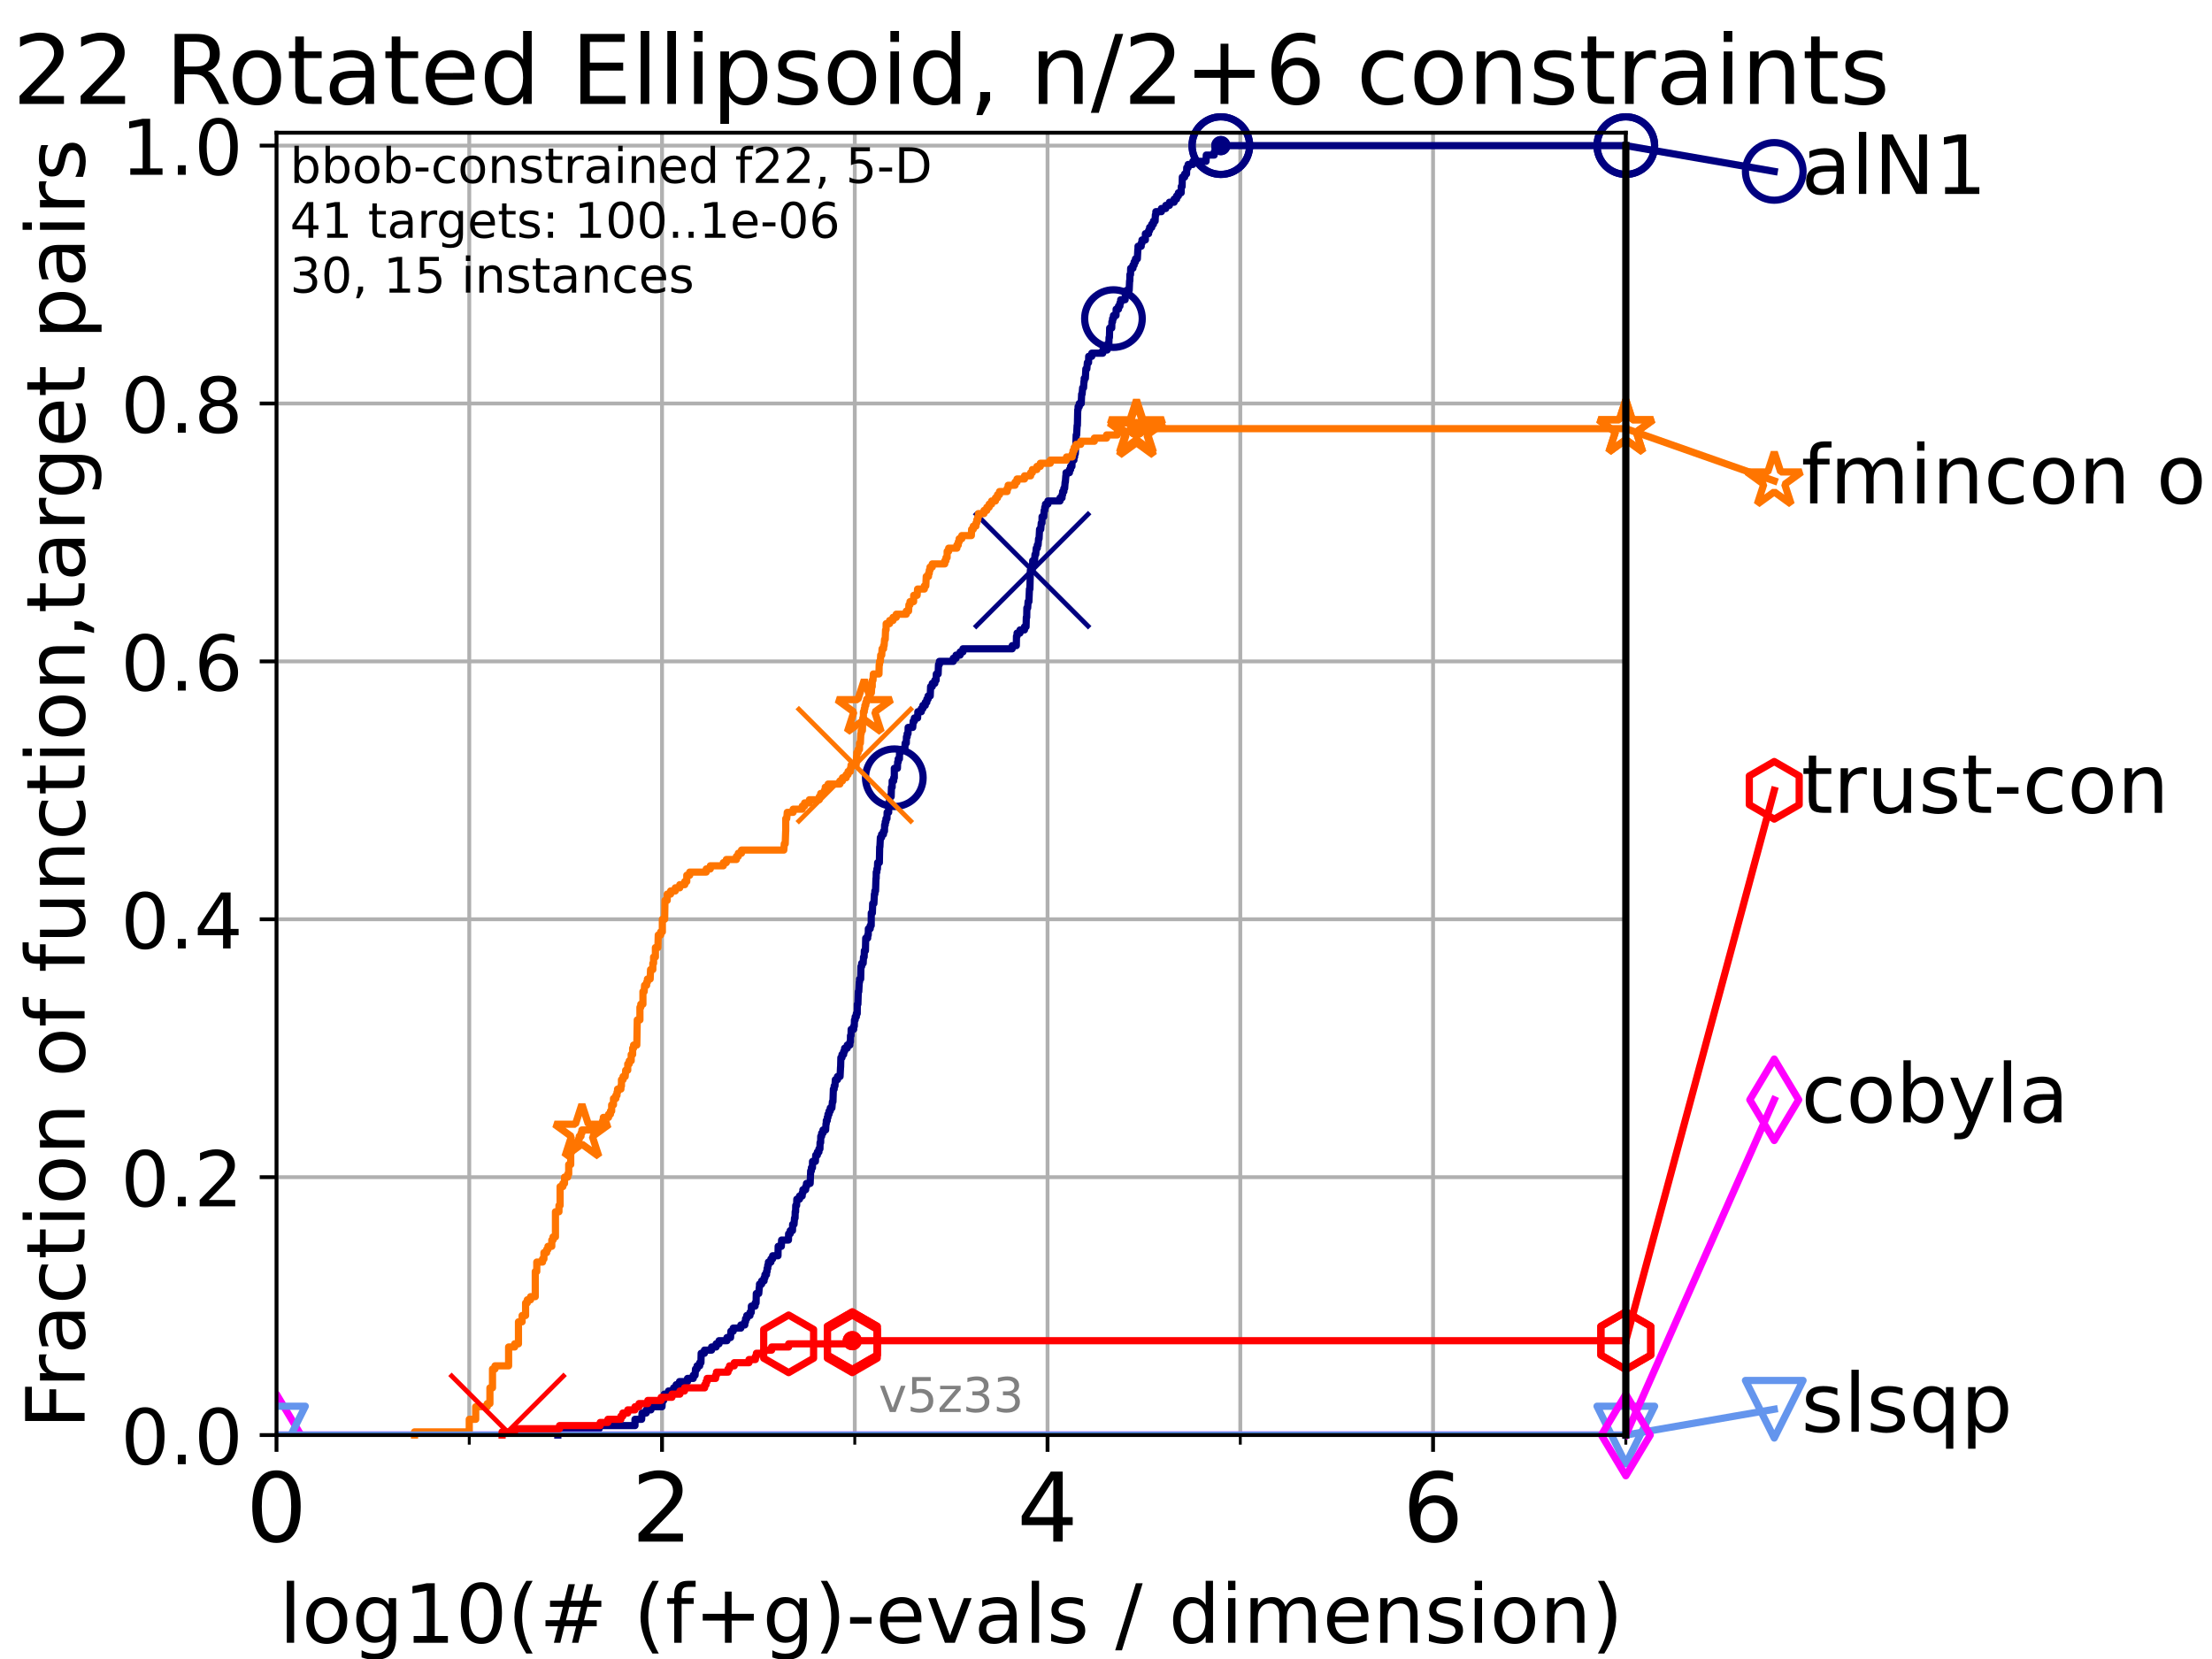<?xml version="1.0" encoding="utf-8" standalone="no"?>
<!DOCTYPE svg PUBLIC "-//W3C//DTD SVG 1.1//EN"
  "http://www.w3.org/Graphics/SVG/1.1/DTD/svg11.dtd">
<!-- Created with matplotlib (https://matplotlib.org/) -->
<svg height="345.6pt" version="1.1" viewBox="0 0 460.8 345.6" width="460.8pt" xmlns="http://www.w3.org/2000/svg" xmlns:xlink="http://www.w3.org/1999/xlink">
 <defs>
  <style type="text/css">*{stroke-linecap:butt;stroke-linejoin:round;}</style>
 </defs>
 <g id="figure_1">
  <g id="patch_1">
   <path d="M 0 345.6 
L 460.8 345.6 
L 460.8 0 
L 0 0 
z
" style="fill:#ffffff;"/>
  </g>
  <g id="axes_1">
   <g id="patch_2">
    <path d="M 57.6 298.944 
L 338.688 298.944 
L 338.688 27.648 
L 57.6 27.648 
z
" style="fill:#ffffff;"/>
   </g>
   <g id="matplotlib.axis_1">
    <g id="xtick_1">
     <g id="line2d_1">
      <path clip-path="url(#pad2172e822)" d="M 57.6 298.944 
L 57.6 27.648 
" style="fill:none;stroke:#b0b0b0;stroke-linecap:square;stroke-width:0.8;"/>
     </g>
     <g id="line2d_2">
      <defs>
       <path d="M 0 0 
L 0 3.5 
" id="mf8391af489" style="stroke:#000000;stroke-width:0.8;"/>
      </defs>
      <g>
       <use style="stroke:#000000;stroke-width:0.8;" x="57.6" xlink:href="#mf8391af489" y="298.944"/>
      </g>
     </g>
     <g id="text_1">
      <!-- 0 -->
      <g transform="translate(51.237 321.141)scale(0.2 -0.2)">
       <defs>
        <path d="M 31.781 66.406 
Q 24.172 66.406 20.328 58.906 
Q 16.5 51.422 16.5 36.375 
Q 16.5 21.391 20.328 13.891 
Q 24.172 6.391 31.781 6.391 
Q 39.453 6.391 43.281 13.891 
Q 47.125 21.391 47.125 36.375 
Q 47.125 51.422 43.281 58.906 
Q 39.453 66.406 31.781 66.406 
z
M 31.781 74.219 
Q 44.047 74.219 50.516 64.516 
Q 56.984 54.828 56.984 36.375 
Q 56.984 17.969 50.516 8.266 
Q 44.047 -1.422 31.781 -1.422 
Q 19.531 -1.422 13.062 8.266 
Q 6.594 17.969 6.594 36.375 
Q 6.594 54.828 13.062 64.516 
Q 19.531 74.219 31.781 74.219 
z
" id="DejaVuSans-48"/>
       </defs>
       <use xlink:href="#DejaVuSans-48"/>
      </g>
     </g>
    </g>
    <g id="xtick_2">
     <g id="line2d_3">
      <path clip-path="url(#pad2172e822)" d="M 137.911 298.944 
L 137.911 27.648 
" style="fill:none;stroke:#b0b0b0;stroke-linecap:square;stroke-width:0.8;"/>
     </g>
     <g id="line2d_4">
      <g>
       <use style="stroke:#000000;stroke-width:0.8;" x="137.911" xlink:href="#mf8391af489" y="298.944"/>
      </g>
     </g>
     <g id="text_2">
      <!-- 2 -->
      <g transform="translate(131.548 321.141)scale(0.2 -0.2)">
       <defs>
        <path d="M 19.188 8.297 
L 53.609 8.297 
L 53.609 0 
L 7.328 0 
L 7.328 8.297 
Q 12.938 14.109 22.625 23.891 
Q 32.328 33.688 34.812 36.531 
Q 39.547 41.844 41.422 45.531 
Q 43.312 49.219 43.312 52.781 
Q 43.312 58.594 39.234 62.25 
Q 35.156 65.922 28.609 65.922 
Q 23.969 65.922 18.812 64.312 
Q 13.672 62.703 7.812 59.422 
L 7.812 69.391 
Q 13.766 71.781 18.938 73 
Q 24.125 74.219 28.422 74.219 
Q 39.75 74.219 46.484 68.547 
Q 53.219 62.891 53.219 53.422 
Q 53.219 48.922 51.531 44.891 
Q 49.859 40.875 45.406 35.406 
Q 44.188 33.984 37.641 27.219 
Q 31.109 20.453 19.188 8.297 
z
" id="DejaVuSans-50"/>
       </defs>
       <use xlink:href="#DejaVuSans-50"/>
      </g>
     </g>
    </g>
    <g id="xtick_3">
     <g id="line2d_5">
      <path clip-path="url(#pad2172e822)" d="M 218.222 298.944 
L 218.222 27.648 
" style="fill:none;stroke:#b0b0b0;stroke-linecap:square;stroke-width:0.8;"/>
     </g>
     <g id="line2d_6">
      <g>
       <use style="stroke:#000000;stroke-width:0.8;" x="218.222" xlink:href="#mf8391af489" y="298.944"/>
      </g>
     </g>
     <g id="text_3">
      <!-- 4 -->
      <g transform="translate(211.859 321.141)scale(0.2 -0.2)">
       <defs>
        <path d="M 37.797 64.312 
L 12.891 25.391 
L 37.797 25.391 
z
M 35.203 72.906 
L 47.609 72.906 
L 47.609 25.391 
L 58.016 25.391 
L 58.016 17.188 
L 47.609 17.188 
L 47.609 0 
L 37.797 0 
L 37.797 17.188 
L 4.891 17.188 
L 4.891 26.703 
z
" id="DejaVuSans-52"/>
       </defs>
       <use xlink:href="#DejaVuSans-52"/>
      </g>
     </g>
    </g>
    <g id="xtick_4">
     <g id="line2d_7">
      <path clip-path="url(#pad2172e822)" d="M 298.533 298.944 
L 298.533 27.648 
" style="fill:none;stroke:#b0b0b0;stroke-linecap:square;stroke-width:0.8;"/>
     </g>
     <g id="line2d_8">
      <g>
       <use style="stroke:#000000;stroke-width:0.8;" x="298.533" xlink:href="#mf8391af489" y="298.944"/>
      </g>
     </g>
     <g id="text_4">
      <!-- 6 -->
      <g transform="translate(292.17 321.141)scale(0.2 -0.2)">
       <defs>
        <path d="M 33.016 40.375 
Q 26.375 40.375 22.484 35.828 
Q 18.609 31.297 18.609 23.391 
Q 18.609 15.531 22.484 10.953 
Q 26.375 6.391 33.016 6.391 
Q 39.656 6.391 43.531 10.953 
Q 47.406 15.531 47.406 23.391 
Q 47.406 31.297 43.531 35.828 
Q 39.656 40.375 33.016 40.375 
z
M 52.594 71.297 
L 52.594 62.312 
Q 48.875 64.062 45.094 64.984 
Q 41.312 65.922 37.594 65.922 
Q 27.828 65.922 22.672 59.328 
Q 17.531 52.734 16.797 39.406 
Q 19.672 43.656 24.016 45.922 
Q 28.375 48.188 33.594 48.188 
Q 44.578 48.188 50.953 41.516 
Q 57.328 34.859 57.328 23.391 
Q 57.328 12.156 50.688 5.359 
Q 44.047 -1.422 33.016 -1.422 
Q 20.359 -1.422 13.672 8.266 
Q 6.984 17.969 6.984 36.375 
Q 6.984 53.656 15.188 63.938 
Q 23.391 74.219 37.203 74.219 
Q 40.922 74.219 44.703 73.484 
Q 48.484 72.75 52.594 71.297 
z
" id="DejaVuSans-54"/>
       </defs>
       <use xlink:href="#DejaVuSans-54"/>
      </g>
     </g>
    </g>
    <g id="xtick_5">
     <g id="line2d_9">
      <path clip-path="url(#pad2172e822)" d="M 97.755 298.944 
L 97.755 27.648 
" style="fill:none;stroke:#b0b0b0;stroke-linecap:square;stroke-width:0.8;"/>
     </g>
     <g id="line2d_10">
      <defs>
       <path d="M 0 0 
L 0 2 
" id="md3c8d3e5bf" style="stroke:#000000;stroke-width:0.6;"/>
      </defs>
      <g>
       <use style="stroke:#000000;stroke-width:0.6;" x="97.755" xlink:href="#md3c8d3e5bf" y="298.944"/>
      </g>
     </g>
    </g>
    <g id="xtick_6">
     <g id="line2d_11">
      <path clip-path="url(#pad2172e822)" d="M 178.066 298.944 
L 178.066 27.648 
" style="fill:none;stroke:#b0b0b0;stroke-linecap:square;stroke-width:0.8;"/>
     </g>
     <g id="line2d_12">
      <g>
       <use style="stroke:#000000;stroke-width:0.6;" x="178.066" xlink:href="#md3c8d3e5bf" y="298.944"/>
      </g>
     </g>
    </g>
    <g id="xtick_7">
     <g id="line2d_13">
      <path clip-path="url(#pad2172e822)" d="M 258.377 298.944 
L 258.377 27.648 
" style="fill:none;stroke:#b0b0b0;stroke-linecap:square;stroke-width:0.8;"/>
     </g>
     <g id="line2d_14">
      <g>
       <use style="stroke:#000000;stroke-width:0.6;" x="258.377" xlink:href="#md3c8d3e5bf" y="298.944"/>
      </g>
     </g>
    </g>
    <g id="xtick_8">
     <g id="line2d_15">
      <path clip-path="url(#pad2172e822)" d="M 338.688 298.944 
L 338.688 27.648 
" style="fill:none;stroke:#b0b0b0;stroke-linecap:square;stroke-width:0.8;"/>
     </g>
     <g id="line2d_16">
      <g>
       <use style="stroke:#000000;stroke-width:0.6;" x="338.688" xlink:href="#md3c8d3e5bf" y="298.944"/>
      </g>
     </g>
    </g>
    <g id="text_5">
     <!-- log10(# (f+g)-evals / dimension) -->
     <g transform="translate(58.145 342.218)scale(0.17 -0.17)">
      <defs>
       <path d="M 9.422 75.984 
L 18.406 75.984 
L 18.406 0 
L 9.422 0 
z
" id="DejaVuSans-108"/>
       <path d="M 30.609 48.391 
Q 23.391 48.391 19.188 42.75 
Q 14.984 37.109 14.984 27.297 
Q 14.984 17.484 19.156 11.844 
Q 23.344 6.203 30.609 6.203 
Q 37.797 6.203 41.984 11.859 
Q 46.188 17.531 46.188 27.297 
Q 46.188 37.016 41.984 42.703 
Q 37.797 48.391 30.609 48.391 
z
M 30.609 56 
Q 42.328 56 49.016 48.375 
Q 55.719 40.766 55.719 27.297 
Q 55.719 13.875 49.016 6.219 
Q 42.328 -1.422 30.609 -1.422 
Q 18.844 -1.422 12.172 6.219 
Q 5.516 13.875 5.516 27.297 
Q 5.516 40.766 12.172 48.375 
Q 18.844 56 30.609 56 
z
" id="DejaVuSans-111"/>
       <path d="M 45.406 27.984 
Q 45.406 37.75 41.375 43.109 
Q 37.359 48.484 30.078 48.484 
Q 22.859 48.484 18.828 43.109 
Q 14.797 37.75 14.797 27.984 
Q 14.797 18.266 18.828 12.891 
Q 22.859 7.516 30.078 7.516 
Q 37.359 7.516 41.375 12.891 
Q 45.406 18.266 45.406 27.984 
z
M 54.391 6.781 
Q 54.391 -7.172 48.188 -13.984 
Q 42 -20.797 29.203 -20.797 
Q 24.469 -20.797 20.266 -20.094 
Q 16.062 -19.391 12.109 -17.922 
L 12.109 -9.188 
Q 16.062 -11.328 19.922 -12.344 
Q 23.781 -13.375 27.781 -13.375 
Q 36.625 -13.375 41.016 -8.766 
Q 45.406 -4.156 45.406 5.172 
L 45.406 9.625 
Q 42.625 4.781 38.281 2.391 
Q 33.938 0 27.875 0 
Q 17.828 0 11.672 7.656 
Q 5.516 15.328 5.516 27.984 
Q 5.516 40.672 11.672 48.328 
Q 17.828 56 27.875 56 
Q 33.938 56 38.281 53.609 
Q 42.625 51.219 45.406 46.391 
L 45.406 54.688 
L 54.391 54.688 
z
" id="DejaVuSans-103"/>
       <path d="M 12.406 8.297 
L 28.516 8.297 
L 28.516 63.922 
L 10.984 60.406 
L 10.984 69.391 
L 28.422 72.906 
L 38.281 72.906 
L 38.281 8.297 
L 54.391 8.297 
L 54.391 0 
L 12.406 0 
z
" id="DejaVuSans-49"/>
       <path d="M 31 75.875 
Q 24.469 64.656 21.281 53.656 
Q 18.109 42.672 18.109 31.391 
Q 18.109 20.125 21.312 9.062 
Q 24.516 -2 31 -13.188 
L 23.188 -13.188 
Q 15.875 -1.703 12.234 9.375 
Q 8.594 20.453 8.594 31.391 
Q 8.594 42.281 12.203 53.312 
Q 15.828 64.359 23.188 75.875 
z
" id="DejaVuSans-40"/>
       <path d="M 51.125 44 
L 36.922 44 
L 32.812 27.688 
L 47.125 27.688 
z
M 43.797 71.781 
L 38.719 51.516 
L 52.984 51.516 
L 58.109 71.781 
L 65.922 71.781 
L 60.891 51.516 
L 76.125 51.516 
L 76.125 44 
L 58.984 44 
L 54.984 27.688 
L 70.516 27.688 
L 70.516 20.219 
L 53.078 20.219 
L 48 0 
L 40.188 0 
L 45.219 20.219 
L 30.906 20.219 
L 25.875 0 
L 18.016 0 
L 23.094 20.219 
L 7.719 20.219 
L 7.719 27.688 
L 24.906 27.688 
L 29 44 
L 13.281 44 
L 13.281 51.516 
L 30.906 51.516 
L 35.891 71.781 
z
" id="DejaVuSans-35"/>
       <path id="DejaVuSans-32"/>
       <path d="M 37.109 75.984 
L 37.109 68.5 
L 28.516 68.5 
Q 23.688 68.5 21.797 66.547 
Q 19.922 64.594 19.922 59.516 
L 19.922 54.688 
L 34.719 54.688 
L 34.719 47.703 
L 19.922 47.703 
L 19.922 0 
L 10.891 0 
L 10.891 47.703 
L 2.297 47.703 
L 2.297 54.688 
L 10.891 54.688 
L 10.891 58.5 
Q 10.891 67.625 15.141 71.797 
Q 19.391 75.984 28.609 75.984 
z
" id="DejaVuSans-102"/>
       <path d="M 46 62.703 
L 46 35.5 
L 73.188 35.5 
L 73.188 27.203 
L 46 27.203 
L 46 0 
L 37.797 0 
L 37.797 27.203 
L 10.594 27.203 
L 10.594 35.5 
L 37.797 35.5 
L 37.797 62.703 
z
" id="DejaVuSans-43"/>
       <path d="M 8.016 75.875 
L 15.828 75.875 
Q 23.141 64.359 26.781 53.312 
Q 30.422 42.281 30.422 31.391 
Q 30.422 20.453 26.781 9.375 
Q 23.141 -1.703 15.828 -13.188 
L 8.016 -13.188 
Q 14.5 -2 17.703 9.062 
Q 20.906 20.125 20.906 31.391 
Q 20.906 42.672 17.703 53.656 
Q 14.5 64.656 8.016 75.875 
z
" id="DejaVuSans-41"/>
       <path d="M 4.891 31.391 
L 31.203 31.391 
L 31.203 23.391 
L 4.891 23.391 
z
" id="DejaVuSans-45"/>
       <path d="M 56.203 29.594 
L 56.203 25.203 
L 14.891 25.203 
Q 15.484 15.922 20.484 11.062 
Q 25.484 6.203 34.422 6.203 
Q 39.594 6.203 44.453 7.469 
Q 49.312 8.734 54.109 11.281 
L 54.109 2.781 
Q 49.266 0.734 44.188 -0.344 
Q 39.109 -1.422 33.891 -1.422 
Q 20.797 -1.422 13.156 6.188 
Q 5.516 13.812 5.516 26.812 
Q 5.516 40.234 12.766 48.109 
Q 20.016 56 32.328 56 
Q 43.359 56 49.781 48.891 
Q 56.203 41.797 56.203 29.594 
z
M 47.219 32.234 
Q 47.125 39.594 43.094 43.984 
Q 39.062 48.391 32.422 48.391 
Q 24.906 48.391 20.391 44.141 
Q 15.875 39.891 15.188 32.172 
z
" id="DejaVuSans-101"/>
       <path d="M 2.984 54.688 
L 12.5 54.688 
L 29.594 8.797 
L 46.688 54.688 
L 56.203 54.688 
L 35.688 0 
L 23.484 0 
z
" id="DejaVuSans-118"/>
       <path d="M 34.281 27.484 
Q 23.391 27.484 19.188 25 
Q 14.984 22.516 14.984 16.5 
Q 14.984 11.719 18.141 8.906 
Q 21.297 6.109 26.703 6.109 
Q 34.188 6.109 38.703 11.406 
Q 43.219 16.703 43.219 25.484 
L 43.219 27.484 
z
M 52.203 31.203 
L 52.203 0 
L 43.219 0 
L 43.219 8.297 
Q 40.141 3.328 35.547 0.953 
Q 30.953 -1.422 24.312 -1.422 
Q 15.922 -1.422 10.953 3.297 
Q 6 8.016 6 15.922 
Q 6 25.141 12.172 29.828 
Q 18.359 34.516 30.609 34.516 
L 43.219 34.516 
L 43.219 35.406 
Q 43.219 41.609 39.141 45 
Q 35.062 48.391 27.688 48.391 
Q 23 48.391 18.547 47.266 
Q 14.109 46.141 10.016 43.891 
L 10.016 52.203 
Q 14.938 54.109 19.578 55.047 
Q 24.219 56 28.609 56 
Q 40.484 56 46.344 49.844 
Q 52.203 43.703 52.203 31.203 
z
" id="DejaVuSans-97"/>
       <path d="M 44.281 53.078 
L 44.281 44.578 
Q 40.484 46.531 36.375 47.5 
Q 32.281 48.484 27.875 48.484 
Q 21.188 48.484 17.844 46.438 
Q 14.5 44.391 14.5 40.281 
Q 14.5 37.156 16.891 35.375 
Q 19.281 33.594 26.516 31.984 
L 29.594 31.297 
Q 39.156 29.25 43.188 25.516 
Q 47.219 21.781 47.219 15.094 
Q 47.219 7.469 41.188 3.016 
Q 35.156 -1.422 24.609 -1.422 
Q 20.219 -1.422 15.453 -0.562 
Q 10.688 0.297 5.422 2 
L 5.422 11.281 
Q 10.406 8.688 15.234 7.391 
Q 20.062 6.109 24.812 6.109 
Q 31.156 6.109 34.562 8.281 
Q 37.984 10.453 37.984 14.406 
Q 37.984 18.062 35.516 20.016 
Q 33.062 21.969 24.703 23.781 
L 21.578 24.516 
Q 13.234 26.266 9.516 29.906 
Q 5.812 33.547 5.812 39.891 
Q 5.812 47.609 11.281 51.797 
Q 16.75 56 26.812 56 
Q 31.781 56 36.172 55.266 
Q 40.578 54.547 44.281 53.078 
z
" id="DejaVuSans-115"/>
       <path d="M 25.391 72.906 
L 33.688 72.906 
L 8.297 -9.281 
L 0 -9.281 
z
" id="DejaVuSans-47"/>
       <path d="M 45.406 46.391 
L 45.406 75.984 
L 54.391 75.984 
L 54.391 0 
L 45.406 0 
L 45.406 8.203 
Q 42.578 3.328 38.25 0.953 
Q 33.938 -1.422 27.875 -1.422 
Q 17.969 -1.422 11.734 6.484 
Q 5.516 14.406 5.516 27.297 
Q 5.516 40.188 11.734 48.094 
Q 17.969 56 27.875 56 
Q 33.938 56 38.25 53.625 
Q 42.578 51.266 45.406 46.391 
z
M 14.797 27.297 
Q 14.797 17.391 18.875 11.75 
Q 22.953 6.109 30.078 6.109 
Q 37.203 6.109 41.297 11.75 
Q 45.406 17.391 45.406 27.297 
Q 45.406 37.203 41.297 42.844 
Q 37.203 48.484 30.078 48.484 
Q 22.953 48.484 18.875 42.844 
Q 14.797 37.203 14.797 27.297 
z
" id="DejaVuSans-100"/>
       <path d="M 9.422 54.688 
L 18.406 54.688 
L 18.406 0 
L 9.422 0 
z
M 9.422 75.984 
L 18.406 75.984 
L 18.406 64.594 
L 9.422 64.594 
z
" id="DejaVuSans-105"/>
       <path d="M 52 44.188 
Q 55.375 50.25 60.062 53.125 
Q 64.75 56 71.094 56 
Q 79.641 56 84.281 50.016 
Q 88.922 44.047 88.922 33.016 
L 88.922 0 
L 79.891 0 
L 79.891 32.719 
Q 79.891 40.578 77.094 44.375 
Q 74.312 48.188 68.609 48.188 
Q 61.625 48.188 57.562 43.547 
Q 53.516 38.922 53.516 30.906 
L 53.516 0 
L 44.484 0 
L 44.484 32.719 
Q 44.484 40.625 41.703 44.406 
Q 38.922 48.188 33.109 48.188 
Q 26.219 48.188 22.156 43.531 
Q 18.109 38.875 18.109 30.906 
L 18.109 0 
L 9.078 0 
L 9.078 54.688 
L 18.109 54.688 
L 18.109 46.188 
Q 21.188 51.219 25.484 53.609 
Q 29.781 56 35.688 56 
Q 41.656 56 45.828 52.969 
Q 50 49.953 52 44.188 
z
" id="DejaVuSans-109"/>
       <path d="M 54.891 33.016 
L 54.891 0 
L 45.906 0 
L 45.906 32.719 
Q 45.906 40.484 42.875 44.328 
Q 39.844 48.188 33.797 48.188 
Q 26.516 48.188 22.312 43.547 
Q 18.109 38.922 18.109 30.906 
L 18.109 0 
L 9.078 0 
L 9.078 54.688 
L 18.109 54.688 
L 18.109 46.188 
Q 21.344 51.125 25.703 53.562 
Q 30.078 56 35.797 56 
Q 45.219 56 50.047 50.172 
Q 54.891 44.344 54.891 33.016 
z
" id="DejaVuSans-110"/>
      </defs>
      <use xlink:href="#DejaVuSans-108"/>
      <use x="27.783" xlink:href="#DejaVuSans-111"/>
      <use x="88.965" xlink:href="#DejaVuSans-103"/>
      <use x="152.441" xlink:href="#DejaVuSans-49"/>
      <use x="216.064" xlink:href="#DejaVuSans-48"/>
      <use x="279.688" xlink:href="#DejaVuSans-40"/>
      <use x="318.701" xlink:href="#DejaVuSans-35"/>
      <use x="402.49" xlink:href="#DejaVuSans-32"/>
      <use x="434.277" xlink:href="#DejaVuSans-40"/>
      <use x="473.291" xlink:href="#DejaVuSans-102"/>
      <use x="508.496" xlink:href="#DejaVuSans-43"/>
      <use x="592.285" xlink:href="#DejaVuSans-103"/>
      <use x="655.762" xlink:href="#DejaVuSans-41"/>
      <use x="694.775" xlink:href="#DejaVuSans-45"/>
      <use x="730.859" xlink:href="#DejaVuSans-101"/>
      <use x="792.383" xlink:href="#DejaVuSans-118"/>
      <use x="851.562" xlink:href="#DejaVuSans-97"/>
      <use x="912.842" xlink:href="#DejaVuSans-108"/>
      <use x="940.625" xlink:href="#DejaVuSans-115"/>
      <use x="992.725" xlink:href="#DejaVuSans-32"/>
      <use x="1024.512" xlink:href="#DejaVuSans-47"/>
      <use x="1058.203" xlink:href="#DejaVuSans-32"/>
      <use x="1089.99" xlink:href="#DejaVuSans-100"/>
      <use x="1153.467" xlink:href="#DejaVuSans-105"/>
      <use x="1181.25" xlink:href="#DejaVuSans-109"/>
      <use x="1278.662" xlink:href="#DejaVuSans-101"/>
      <use x="1340.186" xlink:href="#DejaVuSans-110"/>
      <use x="1403.564" xlink:href="#DejaVuSans-115"/>
      <use x="1455.664" xlink:href="#DejaVuSans-105"/>
      <use x="1483.447" xlink:href="#DejaVuSans-111"/>
      <use x="1544.629" xlink:href="#DejaVuSans-110"/>
      <use x="1608.008" xlink:href="#DejaVuSans-41"/>
     </g>
    </g>
   </g>
   <g id="matplotlib.axis_2">
    <g id="ytick_1">
     <g id="line2d_17">
      <path clip-path="url(#pad2172e822)" d="M 57.6 298.944 
L 338.688 298.944 
" style="fill:none;stroke:#b0b0b0;stroke-linecap:square;stroke-width:0.8;"/>
     </g>
     <g id="line2d_18">
      <defs>
       <path d="M 0 0 
L -3.5 0 
" id="m2020d62719" style="stroke:#000000;stroke-width:0.8;"/>
      </defs>
      <g>
       <use style="stroke:#000000;stroke-width:0.8;" x="57.6" xlink:href="#m2020d62719" y="298.944"/>
      </g>
     </g>
     <g id="text_6">
      <!-- 0.0 -->
      <g transform="translate(25.155 305.023)scale(0.16 -0.16)">
       <defs>
        <path d="M 10.688 12.406 
L 21 12.406 
L 21 0 
L 10.688 0 
z
" id="DejaVuSans-46"/>
       </defs>
       <use xlink:href="#DejaVuSans-48"/>
       <use x="63.623" xlink:href="#DejaVuSans-46"/>
       <use x="95.41" xlink:href="#DejaVuSans-48"/>
      </g>
     </g>
    </g>
    <g id="ytick_2">
     <g id="line2d_19">
      <path clip-path="url(#pad2172e822)" d="M 57.6 245.222 
L 338.688 245.222 
" style="fill:none;stroke:#b0b0b0;stroke-linecap:square;stroke-width:0.8;"/>
     </g>
     <g id="line2d_20">
      <g>
       <use style="stroke:#000000;stroke-width:0.8;" x="57.6" xlink:href="#m2020d62719" y="245.222"/>
      </g>
     </g>
     <g id="text_7">
      <!-- 0.2 -->
      <g transform="translate(25.155 251.301)scale(0.16 -0.16)">
       <use xlink:href="#DejaVuSans-48"/>
       <use x="63.623" xlink:href="#DejaVuSans-46"/>
       <use x="95.41" xlink:href="#DejaVuSans-50"/>
      </g>
     </g>
    </g>
    <g id="ytick_3">
     <g id="line2d_21">
      <path clip-path="url(#pad2172e822)" d="M 57.6 191.5 
L 338.688 191.5 
" style="fill:none;stroke:#b0b0b0;stroke-linecap:square;stroke-width:0.8;"/>
     </g>
     <g id="line2d_22">
      <g>
       <use style="stroke:#000000;stroke-width:0.8;" x="57.6" xlink:href="#m2020d62719" y="191.5"/>
      </g>
     </g>
     <g id="text_8">
      <!-- 0.4 -->
      <g transform="translate(25.155 197.579)scale(0.16 -0.16)">
       <use xlink:href="#DejaVuSans-48"/>
       <use x="63.623" xlink:href="#DejaVuSans-46"/>
       <use x="95.41" xlink:href="#DejaVuSans-52"/>
      </g>
     </g>
    </g>
    <g id="ytick_4">
     <g id="line2d_23">
      <path clip-path="url(#pad2172e822)" d="M 57.6 137.778 
L 338.688 137.778 
" style="fill:none;stroke:#b0b0b0;stroke-linecap:square;stroke-width:0.8;"/>
     </g>
     <g id="line2d_24">
      <g>
       <use style="stroke:#000000;stroke-width:0.8;" x="57.6" xlink:href="#m2020d62719" y="137.778"/>
      </g>
     </g>
     <g id="text_9">
      <!-- 0.6 -->
      <g transform="translate(25.155 143.857)scale(0.16 -0.16)">
       <use xlink:href="#DejaVuSans-48"/>
       <use x="63.623" xlink:href="#DejaVuSans-46"/>
       <use x="95.41" xlink:href="#DejaVuSans-54"/>
      </g>
     </g>
    </g>
    <g id="ytick_5">
     <g id="line2d_25">
      <path clip-path="url(#pad2172e822)" d="M 57.6 84.056 
L 338.688 84.056 
" style="fill:none;stroke:#b0b0b0;stroke-linecap:square;stroke-width:0.8;"/>
     </g>
     <g id="line2d_26">
      <g>
       <use style="stroke:#000000;stroke-width:0.8;" x="57.6" xlink:href="#m2020d62719" y="84.056"/>
      </g>
     </g>
     <g id="text_10">
      <!-- 0.8 -->
      <g transform="translate(25.155 90.135)scale(0.16 -0.16)">
       <defs>
        <path d="M 31.781 34.625 
Q 24.75 34.625 20.719 30.859 
Q 16.703 27.094 16.703 20.516 
Q 16.703 13.922 20.719 10.156 
Q 24.75 6.391 31.781 6.391 
Q 38.812 6.391 42.859 10.172 
Q 46.922 13.969 46.922 20.516 
Q 46.922 27.094 42.891 30.859 
Q 38.875 34.625 31.781 34.625 
z
M 21.922 38.812 
Q 15.578 40.375 12.031 44.719 
Q 8.5 49.078 8.5 55.328 
Q 8.5 64.062 14.719 69.141 
Q 20.953 74.219 31.781 74.219 
Q 42.672 74.219 48.875 69.141 
Q 55.078 64.062 55.078 55.328 
Q 55.078 49.078 51.531 44.719 
Q 48 40.375 41.703 38.812 
Q 48.828 37.156 52.797 32.312 
Q 56.781 27.484 56.781 20.516 
Q 56.781 9.906 50.312 4.234 
Q 43.844 -1.422 31.781 -1.422 
Q 19.734 -1.422 13.25 4.234 
Q 6.781 9.906 6.781 20.516 
Q 6.781 27.484 10.781 32.312 
Q 14.797 37.156 21.922 38.812 
z
M 18.312 54.391 
Q 18.312 48.734 21.844 45.562 
Q 25.391 42.391 31.781 42.391 
Q 38.141 42.391 41.719 45.562 
Q 45.312 48.734 45.312 54.391 
Q 45.312 60.062 41.719 63.234 
Q 38.141 66.406 31.781 66.406 
Q 25.391 66.406 21.844 63.234 
Q 18.312 60.062 18.312 54.391 
z
" id="DejaVuSans-56"/>
       </defs>
       <use xlink:href="#DejaVuSans-48"/>
       <use x="63.623" xlink:href="#DejaVuSans-46"/>
       <use x="95.41" xlink:href="#DejaVuSans-56"/>
      </g>
     </g>
    </g>
    <g id="ytick_6">
     <g id="line2d_27">
      <path clip-path="url(#pad2172e822)" d="M 57.6 30.334 
L 338.688 30.334 
" style="fill:none;stroke:#b0b0b0;stroke-linecap:square;stroke-width:0.8;"/>
     </g>
     <g id="line2d_28">
      <g>
       <use style="stroke:#000000;stroke-width:0.8;" x="57.6" xlink:href="#m2020d62719" y="30.334"/>
      </g>
     </g>
     <g id="text_11">
      <!-- 1.0 -->
      <g transform="translate(25.155 36.413)scale(0.16 -0.16)">
       <use xlink:href="#DejaVuSans-49"/>
       <use x="63.623" xlink:href="#DejaVuSans-46"/>
       <use x="95.41" xlink:href="#DejaVuSans-48"/>
      </g>
     </g>
    </g>
    <g id="text_12">
     <!-- Fraction of function,target pairs -->
     <g transform="translate(17.62 297.681)rotate(-90)scale(0.17 -0.17)">
      <defs>
       <path d="M 9.812 72.906 
L 51.703 72.906 
L 51.703 64.594 
L 19.672 64.594 
L 19.672 43.109 
L 48.578 43.109 
L 48.578 34.812 
L 19.672 34.812 
L 19.672 0 
L 9.812 0 
z
" id="DejaVuSans-70"/>
       <path d="M 41.109 46.297 
Q 39.594 47.172 37.812 47.578 
Q 36.031 48 33.891 48 
Q 26.266 48 22.188 43.047 
Q 18.109 38.094 18.109 28.812 
L 18.109 0 
L 9.078 0 
L 9.078 54.688 
L 18.109 54.688 
L 18.109 46.188 
Q 20.953 51.172 25.484 53.578 
Q 30.031 56 36.531 56 
Q 37.453 56 38.578 55.875 
Q 39.703 55.766 41.062 55.516 
z
" id="DejaVuSans-114"/>
       <path d="M 48.781 52.594 
L 48.781 44.188 
Q 44.969 46.297 41.141 47.344 
Q 37.312 48.391 33.406 48.391 
Q 24.656 48.391 19.812 42.844 
Q 14.984 37.312 14.984 27.297 
Q 14.984 17.281 19.812 11.734 
Q 24.656 6.203 33.406 6.203 
Q 37.312 6.203 41.141 7.25 
Q 44.969 8.297 48.781 10.406 
L 48.781 2.094 
Q 45.016 0.344 40.984 -0.531 
Q 36.969 -1.422 32.422 -1.422 
Q 20.062 -1.422 12.781 6.344 
Q 5.516 14.109 5.516 27.297 
Q 5.516 40.672 12.859 48.328 
Q 20.219 56 33.016 56 
Q 37.156 56 41.109 55.141 
Q 45.062 54.297 48.781 52.594 
z
" id="DejaVuSans-99"/>
       <path d="M 18.312 70.219 
L 18.312 54.688 
L 36.812 54.688 
L 36.812 47.703 
L 18.312 47.703 
L 18.312 18.016 
Q 18.312 11.328 20.141 9.422 
Q 21.969 7.516 27.594 7.516 
L 36.812 7.516 
L 36.812 0 
L 27.594 0 
Q 17.188 0 13.234 3.875 
Q 9.281 7.766 9.281 18.016 
L 9.281 47.703 
L 2.688 47.703 
L 2.688 54.688 
L 9.281 54.688 
L 9.281 70.219 
z
" id="DejaVuSans-116"/>
       <path d="M 8.5 21.578 
L 8.5 54.688 
L 17.484 54.688 
L 17.484 21.922 
Q 17.484 14.156 20.5 10.266 
Q 23.531 6.391 29.594 6.391 
Q 36.859 6.391 41.078 11.031 
Q 45.312 15.672 45.312 23.688 
L 45.312 54.688 
L 54.297 54.688 
L 54.297 0 
L 45.312 0 
L 45.312 8.406 
Q 42.047 3.422 37.719 1 
Q 33.406 -1.422 27.688 -1.422 
Q 18.266 -1.422 13.375 4.438 
Q 8.5 10.297 8.5 21.578 
z
M 31.109 56 
z
" id="DejaVuSans-117"/>
       <path d="M 11.719 12.406 
L 22.016 12.406 
L 22.016 4 
L 14.016 -11.625 
L 7.719 -11.625 
L 11.719 4 
z
" id="DejaVuSans-44"/>
       <path d="M 18.109 8.203 
L 18.109 -20.797 
L 9.078 -20.797 
L 9.078 54.688 
L 18.109 54.688 
L 18.109 46.391 
Q 20.953 51.266 25.266 53.625 
Q 29.594 56 35.594 56 
Q 45.562 56 51.781 48.094 
Q 58.016 40.188 58.016 27.297 
Q 58.016 14.406 51.781 6.484 
Q 45.562 -1.422 35.594 -1.422 
Q 29.594 -1.422 25.266 0.953 
Q 20.953 3.328 18.109 8.203 
z
M 48.688 27.297 
Q 48.688 37.203 44.609 42.844 
Q 40.531 48.484 33.406 48.484 
Q 26.266 48.484 22.188 42.844 
Q 18.109 37.203 18.109 27.297 
Q 18.109 17.391 22.188 11.75 
Q 26.266 6.109 33.406 6.109 
Q 40.531 6.109 44.609 11.75 
Q 48.688 17.391 48.688 27.297 
z
" id="DejaVuSans-112"/>
      </defs>
      <use xlink:href="#DejaVuSans-70"/>
      <use x="50.27" xlink:href="#DejaVuSans-114"/>
      <use x="91.383" xlink:href="#DejaVuSans-97"/>
      <use x="152.662" xlink:href="#DejaVuSans-99"/>
      <use x="207.643" xlink:href="#DejaVuSans-116"/>
      <use x="246.852" xlink:href="#DejaVuSans-105"/>
      <use x="274.635" xlink:href="#DejaVuSans-111"/>
      <use x="335.816" xlink:href="#DejaVuSans-110"/>
      <use x="399.195" xlink:href="#DejaVuSans-32"/>
      <use x="430.982" xlink:href="#DejaVuSans-111"/>
      <use x="492.164" xlink:href="#DejaVuSans-102"/>
      <use x="527.369" xlink:href="#DejaVuSans-32"/>
      <use x="559.156" xlink:href="#DejaVuSans-102"/>
      <use x="594.361" xlink:href="#DejaVuSans-117"/>
      <use x="657.74" xlink:href="#DejaVuSans-110"/>
      <use x="721.119" xlink:href="#DejaVuSans-99"/>
      <use x="776.1" xlink:href="#DejaVuSans-116"/>
      <use x="815.309" xlink:href="#DejaVuSans-105"/>
      <use x="843.092" xlink:href="#DejaVuSans-111"/>
      <use x="904.273" xlink:href="#DejaVuSans-110"/>
      <use x="967.652" xlink:href="#DejaVuSans-44"/>
      <use x="999.439" xlink:href="#DejaVuSans-116"/>
      <use x="1038.648" xlink:href="#DejaVuSans-97"/>
      <use x="1099.928" xlink:href="#DejaVuSans-114"/>
      <use x="1139.291" xlink:href="#DejaVuSans-103"/>
      <use x="1202.768" xlink:href="#DejaVuSans-101"/>
      <use x="1264.291" xlink:href="#DejaVuSans-116"/>
      <use x="1303.5" xlink:href="#DejaVuSans-32"/>
      <use x="1335.287" xlink:href="#DejaVuSans-112"/>
      <use x="1398.764" xlink:href="#DejaVuSans-97"/>
      <use x="1460.043" xlink:href="#DejaVuSans-105"/>
      <use x="1487.826" xlink:href="#DejaVuSans-114"/>
      <use x="1528.939" xlink:href="#DejaVuSans-115"/>
     </g>
    </g>
   </g>
   <g id="line2d_29">
    <defs>
     <path d="M 0 1.5 
C 0.398 1.5 0.779 1.342 1.061 1.061 
C 1.342 0.779 1.5 0.398 1.5 0 
C 1.5 -0.398 1.342 -0.779 1.061 -1.061 
C 0.779 -1.342 0.398 -1.5 0 -1.5 
C -0.398 -1.5 -0.779 -1.342 -1.061 -1.061 
C -1.342 -0.779 -1.5 -0.398 -1.5 0 
C -1.5 0.398 -1.342 0.779 -1.061 1.061 
C -0.779 1.342 -0.398 1.5 0 1.5 
z
" id="m32842919a9" style="stroke:#000080;"/>
    </defs>
    <g>
     <use style="fill:#000080;stroke:#000080;" x="254.328" xlink:href="#m32842919a9" y="30.334"/>
     <use style="fill:#000080;stroke:#000080;" x="254.328" xlink:href="#m32842919a9" y="30.334"/>
    </g>
   </g>
   <g id="line2d_30">
    <path d="M 116.203 298.944 
L 116.203 297.634 
L 124.818 297.634 
L 124.818 296.979 
L 132.279 296.979 
L 132.279 295.668 
L 133.667 295.668 
L 133.756 294.358 
L 134.619 294.358 
L 134.619 293.703 
L 135.602 293.703 
L 135.602 293.048 
L 137.911 293.048 
L 137.98 291.737 
L 138.256 291.737 
L 138.256 291.082 
L 138.392 291.082 
L 138.392 290.427 
L 139.253 290.427 
L 139.253 289.772 
L 140.318 289.772 
L 140.318 289.117 
L 140.856 289.117 
L 140.856 288.462 
L 141.549 288.462 
L 141.549 287.807 
L 143.222 287.807 
L 143.222 287.151 
L 144.415 287.151 
L 144.415 286.496 
L 144.795 286.496 
L 144.889 285.186 
L 145.213 285.186 
L 145.213 284.531 
L 145.755 284.531 
L 145.755 283.876 
L 146.02 283.876 
L 146.064 281.91 
L 146.749 281.91 
L 146.749 281.255 
L 148.239 281.255 
L 148.239 280.6 
L 149.178 280.6 
L 149.178 279.945 
L 149.788 279.945 
L 149.788 279.29 
L 151.438 279.29 
L 151.438 278.634 
L 152.192 278.634 
L 152.253 277.324 
L 152.737 277.324 
L 152.737 276.669 
L 154.331 276.669 
L 154.331 276.014 
L 155.155 276.014 
L 155.155 275.359 
L 155.31 275.359 
L 155.31 274.704 
L 155.565 274.704 
L 155.565 274.048 
L 156.236 274.048 
L 156.236 273.393 
L 156.503 273.393 
L 156.527 272.083 
L 157.301 272.083 
L 157.301 271.428 
L 157.506 271.428 
L 157.551 269.462 
L 158.064 269.462 
L 158.174 268.152 
L 158.217 268.152 
L 158.217 267.497 
L 158.668 267.497 
L 158.668 266.842 
L 159.17 266.842 
L 159.17 266.187 
L 159.355 266.187 
L 159.355 265.532 
L 159.678 265.532 
L 159.678 264.876 
L 159.798 264.876 
L 159.798 264.221 
L 159.937 264.221 
L 159.937 263.566 
L 160.074 263.566 
L 160.074 262.911 
L 160.595 262.911 
L 160.595 262.256 
L 160.952 262.256 
L 160.952 261.601 
L 162.069 261.601 
L 162.104 259.635 
L 162.771 259.635 
L 162.821 258.325 
L 164.249 258.325 
L 164.28 257.015 
L 164.615 257.015 
L 164.615 256.36 
L 165.091 256.36 
L 165.12 255.049 
L 165.411 255.049 
L 165.512 253.739 
L 165.626 253.739 
L 165.654 252.429 
L 165.739 252.429 
L 165.768 251.118 
L 165.95 251.118 
L 165.992 249.808 
L 166.555 249.808 
L 166.555 249.153 
L 167.113 249.153 
L 167.113 248.498 
L 167.256 248.498 
L 167.256 247.843 
L 167.83 247.843 
L 167.83 247.187 
L 168.004 247.187 
L 168.004 246.532 
L 168.77 246.532 
L 168.877 243.912 
L 169.029 243.912 
L 169.029 243.257 
L 169.251 243.257 
L 169.262 241.946 
L 169.864 241.946 
L 169.931 240.636 
L 170.272 240.636 
L 170.272 239.981 
L 170.597 239.981 
L 170.597 239.326 
L 170.809 239.326 
L 170.831 238.015 
L 170.957 238.015 
L 170.978 236.705 
L 171.165 236.705 
L 171.165 236.05 
L 171.443 236.05 
L 171.443 235.395 
L 171.995 235.395 
L 172.074 234.085 
L 172.133 234.085 
L 172.133 233.429 
L 172.337 233.429 
L 172.337 232.774 
L 172.482 232.774 
L 172.482 232.119 
L 172.702 232.119 
L 172.702 231.464 
L 172.956 231.464 
L 172.956 230.809 
L 173.299 230.809 
L 173.408 229.499 
L 173.517 229.499 
L 173.608 226.878 
L 173.778 226.878 
L 173.778 226.223 
L 173.938 226.223 
L 174.017 224.912 
L 174.46 224.912 
L 174.46 224.257 
L 175.001 224.257 
L 175.1 222.292 
L 175.117 222.292 
L 175.166 220.326 
L 175.404 220.326 
L 175.404 219.671 
L 175.75 219.671 
L 175.75 219.016 
L 175.948 219.016 
L 175.948 218.361 
L 176.498 218.361 
L 176.498 217.706 
L 177.046 217.706 
L 177.046 217.051 
L 177.164 217.051 
L 177.172 215.74 
L 177.282 215.74 
L 177.311 214.43 
L 177.835 214.43 
L 177.835 213.775 
L 177.961 213.775 
L 178.003 212.465 
L 178.15 212.465 
L 178.15 211.81 
L 178.391 211.81 
L 178.391 211.154 
L 178.575 211.154 
L 178.595 209.189 
L 178.717 209.189 
L 178.797 206.568 
L 178.897 206.568 
L 178.997 204.603 
L 179.056 204.603 
L 179.056 203.948 
L 179.292 203.948 
L 179.35 201.327 
L 179.499 201.327 
L 179.499 200.672 
L 179.811 200.672 
L 179.886 199.362 
L 180.018 199.362 
L 180.061 198.052 
L 180.284 198.052 
L 180.345 195.431 
L 180.751 195.431 
L 180.751 194.776 
L 180.87 194.776 
L 180.894 193.465 
L 181.281 193.465 
L 181.281 192.81 
L 181.488 192.81 
L 181.5 190.19 
L 181.733 190.19 
L 181.795 188.224 
L 182.047 188.224 
L 182.152 186.259 
L 182.246 186.259 
L 182.246 185.604 
L 182.393 185.604 
L 182.48 182.983 
L 182.523 182.983 
L 182.539 181.673 
L 182.669 181.673 
L 182.669 181.018 
L 182.781 181.018 
L 182.829 179.707 
L 183.186 179.707 
L 183.253 176.432 
L 183.3 176.432 
L 183.398 174.466 
L 183.648 174.466 
L 183.648 173.811 
L 184.043 173.811 
L 184.043 173.156 
L 184.25 173.156 
L 184.284 171.846 
L 184.411 171.846 
L 184.411 171.191 
L 184.561 171.191 
L 184.561 170.535 
L 184.771 170.535 
L 184.804 169.225 
L 185.128 169.225 
L 185.128 167.26 
L 185.267 167.26 
L 185.318 165.949 
L 185.646 165.949 
L 185.705 163.984 
L 185.853 163.984 
L 185.853 162.674 
L 186.171 162.674 
L 186.171 162.018 
L 186.302 162.018 
L 186.302 160.053 
L 186.951 160.053 
L 186.997 158.743 
L 187.114 158.743 
L 187.114 158.088 
L 187.365 158.088 
L 187.394 156.777 
L 187.569 156.777 
L 187.569 156.122 
L 188.49 156.122 
L 188.559 154.812 
L 188.798 154.812 
L 188.829 153.502 
L 188.975 153.502 
L 188.975 152.846 
L 189.16 152.846 
L 189.182 151.536 
L 190.137 151.536 
L 190.238 150.226 
L 190.479 150.226 
L 190.479 149.571 
L 191.151 149.571 
L 191.21 148.26 
L 191.93 148.26 
L 191.93 147.605 
L 192.252 147.605 
L 192.252 146.95 
L 192.755 146.95 
L 192.755 146.295 
L 193.079 146.295 
L 193.079 145.64 
L 193.337 145.64 
L 193.337 144.985 
L 193.784 144.985 
L 193.861 143.019 
L 194.207 143.019 
L 194.207 142.364 
L 194.74 142.364 
L 194.74 141.709 
L 195.012 141.709 
L 195.051 140.399 
L 195.432 140.399 
L 195.504 138.433 
L 195.688 138.433 
L 195.688 137.778 
L 198.583 137.778 
L 198.583 137.123 
L 199.164 137.123 
L 199.164 136.468 
L 200.007 136.468 
L 200.007 135.813 
L 200.592 135.813 
L 200.592 135.157 
L 210.858 135.157 
L 210.858 134.502 
L 211.717 134.502 
L 211.75 132.537 
L 211.874 132.537 
L 211.874 131.882 
L 212.483 131.882 
L 212.483 131.227 
L 213.416 131.227 
L 213.416 130.571 
L 213.749 130.571 
L 213.8 128.606 
L 213.881 128.606 
L 213.914 126.641 
L 214.086 126.641 
L 214.166 125.33 
L 214.342 125.33 
L 214.447 122.71 
L 214.547 122.71 
L 214.647 118.779 
L 215.011 118.779 
L 215.082 117.469 
L 215.124 117.469 
L 215.124 116.813 
L 215.517 116.813 
L 215.612 115.503 
L 215.764 115.503 
L 215.87 114.193 
L 216.09 114.193 
L 216.09 113.538 
L 216.257 113.538 
L 216.351 112.227 
L 216.455 112.227 
L 216.56 110.262 
L 216.81 110.262 
L 216.908 108.952 
L 217.066 108.952 
L 217.079 107.641 
L 217.434 107.641 
L 217.514 106.331 
L 217.637 106.331 
L 217.637 105.676 
L 217.79 105.676 
L 217.79 105.021 
L 218.293 105.021 
L 218.293 104.366 
L 220.818 104.366 
L 220.818 103.71 
L 221.243 103.71 
L 221.243 103.055 
L 221.366 103.055 
L 221.366 102.4 
L 221.62 102.4 
L 221.62 101.745 
L 221.782 101.745 
L 221.883 100.435 
L 221.931 100.435 
L 222.031 99.124 
L 222.075 99.124 
L 222.075 98.469 
L 222.785 98.469 
L 222.785 97.814 
L 223.026 97.814 
L 223.026 97.159 
L 223.304 97.159 
L 223.346 95.849 
L 223.716 95.849 
L 223.716 95.194 
L 223.856 95.194 
L 223.856 94.538 
L 224.005 94.538 
L 224.108 92.573 
L 224.119 92.573 
L 224.19 90.608 
L 224.279 90.608 
L 224.384 88.642 
L 224.44 88.642 
L 224.514 85.366 
L 224.585 85.366 
L 224.585 84.711 
L 224.832 84.711 
L 224.832 84.056 
L 225.239 84.056 
L 225.326 82.091 
L 225.426 82.091 
L 225.531 80.78 
L 225.726 80.78 
L 225.803 79.47 
L 225.861 79.47 
L 225.861 78.815 
L 226.097 78.815 
L 226.202 76.849 
L 226.408 76.849 
L 226.517 75.539 
L 226.766 75.539 
L 226.795 74.229 
L 227.439 74.229 
L 227.439 73.574 
L 229.73 73.574 
L 229.73 72.919 
L 230.641 72.919 
L 230.641 72.263 
L 230.757 72.263 
L 230.757 71.608 
L 230.993 71.608 
L 231.042 70.298 
L 231.114 70.298 
L 231.165 68.333 
L 231.596 68.333 
L 231.631 67.022 
L 231.768 67.022 
L 231.768 66.367 
L 231.953 66.367 
L 231.953 65.712 
L 232.488 65.712 
L 232.513 64.402 
L 233.007 64.402 
L 233.007 63.747 
L 233.3 63.747 
L 233.3 63.091 
L 233.465 63.091 
L 233.465 62.436 
L 234.383 62.436 
L 234.461 61.126 
L 234.718 61.126 
L 234.718 60.471 
L 235.23 60.471 
L 235.317 58.505 
L 235.363 58.505 
L 235.384 57.195 
L 235.508 57.195 
L 235.539 55.885 
L 236.011 55.885 
L 236.011 55.23 
L 236.264 55.23 
L 236.264 54.575 
L 236.539 54.575 
L 236.539 53.919 
L 236.931 53.919 
L 237.034 51.954 
L 237.069 51.954 
L 237.069 51.299 
L 237.737 51.299 
L 237.737 50.644 
L 237.896 50.644 
L 237.896 49.988 
L 238.599 49.988 
L 238.603 48.678 
L 239.273 48.678 
L 239.273 48.023 
L 239.491 48.023 
L 239.491 47.368 
L 239.927 47.368 
L 239.927 46.713 
L 240.281 46.713 
L 240.281 46.058 
L 240.634 46.058 
L 240.686 44.747 
L 240.787 44.747 
L 240.787 44.092 
L 241.943 44.092 
L 241.943 43.437 
L 242.852 43.437 
L 242.852 42.782 
L 243.617 42.782 
L 243.617 42.127 
L 244.593 42.127 
L 244.593 41.472 
L 245.104 41.472 
L 245.104 40.816 
L 245.48 40.816 
L 245.48 40.161 
L 246.057 40.161 
L 246.08 38.851 
L 246.255 38.851 
L 246.3 36.886 
L 246.787 36.886 
L 246.787 36.23 
L 247.18 36.23 
L 247.222 34.92 
L 247.507 34.92 
L 247.507 34.265 
L 248.496 34.265 
L 248.496 33.61 
L 251.243 33.61 
L 251.29 32.3 
L 252.947 32.3 
L 252.947 31.644 
L 253.149 31.644 
L 253.149 30.989 
L 254.328 30.989 
L 254.328 30.334 
L 338.688 30.334 
L 338.688 30.334 
" style="fill:none;stroke:#000080;stroke-linecap:square;stroke-width:1.5;"/>
   </g>
   <g id="line2d_31">
    <defs>
     <path d="M 0 6 
C 1.591 6 3.117 5.368 4.243 4.243 
C 5.368 3.117 6 1.591 6 0 
C 6 -1.591 5.368 -3.117 4.243 -4.243 
C 3.117 -5.368 1.591 -6 0 -6 
C -1.591 -6 -3.117 -5.368 -4.243 -4.243 
C -5.368 -3.117 -6 -1.591 -6 0 
C -6 1.591 -5.368 3.117 -4.243 4.243 
C -3.117 5.368 -1.591 6 0 6 
z
" id="m566ff8dd2e" style="stroke:#000080;stroke-width:1.5;"/>
    </defs>
    <g>
     <use style="fill-opacity:0;stroke:#000080;stroke-width:1.5;" x="186.302" xlink:href="#m566ff8dd2e" y="162.018"/>
     <use style="fill-opacity:0;stroke:#000080;stroke-width:1.5;" x="231.953" xlink:href="#m566ff8dd2e" y="66.367"/>
     <use style="fill-opacity:0;stroke:#000080;stroke-width:1.5;" x="254.328" xlink:href="#m566ff8dd2e" y="30.334"/>
     <use style="fill-opacity:0;stroke:#000080;stroke-width:1.5;" x="254.328" xlink:href="#m566ff8dd2e" y="30.334"/>
     <use style="fill-opacity:0;stroke:#000080;stroke-width:1.5;" x="338.688" xlink:href="#m566ff8dd2e" y="30.334"/>
    </g>
   </g>
   <g id="line2d_32">
    <path style="fill:none;stroke:#000080;stroke-linecap:square;stroke-width:1.5;"/>
    <g/>
   </g>
   <g id="line2d_33">
    <path clip-path="url(#pad2172e822)" d="M 215.008 118.779 
" style="fill:none;stroke:#000080;stroke-linecap:square;stroke-width:1.5;"/>
    <defs>
     <path d="M -12 12 
L 12 -12 
M -12 -12 
L 12 12 
" id="m1523846a0b" style="stroke:#000080;"/>
    </defs>
    <g clip-path="url(#pad2172e822)">
     <use style="fill:#000080;stroke:#000080;" x="215.008" xlink:href="#m1523846a0b" y="118.779"/>
    </g>
   </g>
   <g id="line2d_34">
    <path clip-path="url(#pad2172e822)" d="M 57.6 298.944 
L 57.6 298.944 
L 57.6 298.944 
L 57.6 298.944 
L 338.688 298.944 
" style="fill:none;stroke:#ff00ff;stroke-linecap:square;stroke-width:1.5;"/>
   </g>
   <g id="line2d_35">
    <defs>
     <path d="M -0 8.485 
L 5.091 0 
L 0 -8.485 
L -5.091 -0 
z
" id="mfda0640f3e" style="stroke:#ff00ff;stroke-linejoin:miter;stroke-width:1.5;"/>
    </defs>
    <g clip-path="url(#pad2172e822)">
     <use style="fill-opacity:0;stroke:#ff00ff;stroke-linejoin:miter;stroke-width:1.5;" x="57.6" xlink:href="#mfda0640f3e" y="298.944"/>
    </g>
   </g>
   <g id="line2d_36">
    <path clip-path="url(#pad2172e822)" style="fill:none;stroke:#ff00ff;stroke-linecap:square;stroke-width:1.5;"/>
    <g clip-path="url(#pad2172e822)">
     <use style="fill-opacity:0;stroke:#ff00ff;stroke-linejoin:miter;stroke-width:1.5;" x="-1" xlink:href="#mfda0640f3e" y="567.554"/>
     <use style="fill-opacity:0;stroke:#ff00ff;stroke-linejoin:miter;stroke-width:1.5;" x="338.688" xlink:href="#mfda0640f3e" y="567.554"/>
    </g>
   </g>
   <g id="line2d_37">
    <defs>
     <path d="M 0 1.5 
C 0.398 1.5 0.779 1.342 1.061 1.061 
C 1.342 0.779 1.5 0.398 1.5 0 
C 1.5 -0.398 1.342 -0.779 1.061 -1.061 
C 0.779 -1.342 0.398 -1.5 0 -1.5 
C -0.398 -1.5 -0.779 -1.342 -1.061 -1.061 
C -1.342 -0.779 -1.5 -0.398 -1.5 0 
C -1.5 0.398 -1.342 0.779 -1.061 1.061 
C -0.779 1.342 -0.398 1.5 0 1.5 
z
" id="ma0abaa7ecf" style="stroke:#ff7500;"/>
    </defs>
    <g>
     <use style="fill:#ff7500;stroke:#ff7500;" x="236.751" xlink:href="#ma0abaa7ecf" y="89.297"/>
     <use style="fill:#ff7500;stroke:#ff7500;" x="236.751" xlink:href="#ma0abaa7ecf" y="89.297"/>
    </g>
   </g>
   <g id="line2d_38">
    <path d="M 86.351 298.944 
L 86.351 298.289 
L 97.755 298.289 
L 97.755 295.668 
L 99.098 295.668 
L 99.098 293.048 
L 101.507 293.048 
L 101.507 292.393 
L 102.06 292.393 
L 102.06 289.117 
L 102.597 289.117 
L 102.597 285.186 
L 103.118 285.186 
L 103.118 284.531 
L 105.952 284.531 
L 105.952 280.6 
L 107.213 280.6 
L 107.213 279.945 
L 108.006 279.945 
L 108.006 275.359 
L 108.764 275.359 
L 108.764 274.048 
L 109.491 274.048 
L 109.491 271.428 
L 109.843 271.428 
L 109.843 270.773 
L 110.527 270.773 
L 110.527 270.118 
L 111.506 270.118 
L 111.506 264.876 
L 111.82 264.876 
L 111.82 262.911 
L 113.023 262.911 
L 113.023 262.256 
L 113.311 262.256 
L 113.311 260.946 
L 113.874 260.946 
L 113.874 260.29 
L 114.148 260.29 
L 114.148 259.635 
L 114.947 259.635 
L 114.947 258.325 
L 115.206 258.325 
L 115.206 257.67 
L 115.711 257.67 
L 115.711 252.429 
L 116.443 252.429 
L 116.443 251.118 
L 116.68 251.118 
L 116.68 247.187 
L 117.26 247.187 
L 117.26 246.532 
L 117.598 246.532 
L 117.598 245.222 
L 118.257 245.222 
L 118.257 244.567 
L 118.471 244.567 
L 118.471 242.601 
L 118.891 242.601 
L 118.891 239.981 
L 119.097 239.981 
L 119.097 238.671 
L 119.503 238.671 
L 119.503 238.015 
L 120.477 238.015 
L 120.477 237.36 
L 120.666 237.36 
L 120.666 236.705 
L 121.037 236.705 
L 121.037 236.05 
L 121.219 236.05 
L 121.219 235.395 
L 124.965 235.395 
L 124.965 234.74 
L 125.256 234.74 
L 125.256 234.085 
L 125.542 234.085 
L 125.542 233.429 
L 125.683 233.429 
L 125.683 232.774 
L 126.773 232.774 
L 126.773 232.119 
L 127.165 232.119 
L 127.165 231.464 
L 127.421 231.464 
L 127.421 230.154 
L 127.799 230.154 
L 127.799 228.843 
L 128.291 228.843 
L 128.291 228.188 
L 128.531 228.188 
L 128.531 227.533 
L 128.65 227.533 
L 128.65 226.878 
L 129.348 226.878 
L 129.348 226.223 
L 129.461 226.223 
L 129.461 224.912 
L 129.798 224.912 
L 129.798 224.257 
L 130.237 224.257 
L 130.345 222.947 
L 130.77 222.947 
L 130.77 221.637 
L 131.082 221.637 
L 131.082 220.982 
L 131.49 220.982 
L 131.49 219.671 
L 131.79 219.671 
L 131.79 218.361 
L 131.987 218.361 
L 131.987 217.706 
L 132.66 217.706 
L 132.754 212.465 
L 133.307 212.465 
L 133.307 209.844 
L 133.488 209.844 
L 133.488 209.189 
L 133.932 209.189 
L 133.932 206.568 
L 134.193 206.568 
L 134.279 205.258 
L 134.703 205.258 
L 134.703 204.603 
L 134.87 204.603 
L 134.87 203.948 
L 135.442 203.948 
L 135.522 201.982 
L 135.996 201.982 
L 135.996 200.672 
L 136.151 200.672 
L 136.151 199.362 
L 136.532 199.362 
L 136.532 197.396 
L 137.053 197.396 
L 137.126 194.776 
L 137.63 194.776 
L 137.63 194.121 
L 137.98 194.121 
L 137.98 191.5 
L 138.46 191.5 
L 138.528 187.569 
L 138.993 187.569 
L 138.993 186.259 
L 139.699 186.259 
L 139.699 185.604 
L 140.679 185.604 
L 140.679 184.949 
L 141.606 184.949 
L 141.606 184.293 
L 142.647 184.293 
L 142.647 183.638 
L 143.067 183.638 
L 143.067 182.328 
L 143.679 182.328 
L 143.679 181.673 
L 147.124 181.673 
L 147.124 181.018 
L 147.967 181.018 
L 147.967 180.363 
L 150.683 180.363 
L 150.683 179.707 
L 151.309 179.707 
L 151.309 179.052 
L 153.409 179.052 
L 153.409 178.397 
L 153.806 178.397 
L 153.806 177.742 
L 154.467 177.742 
L 154.467 177.087 
L 163.283 177.087 
L 163.38 175.777 
L 163.574 175.777 
L 163.67 173.156 
L 163.685 173.156 
L 163.685 170.535 
L 163.891 170.535 
L 164.001 169.225 
L 165.223 169.225 
L 165.223 168.57 
L 167.126 168.57 
L 167.126 167.915 
L 167.615 167.915 
L 167.615 167.26 
L 168.603 167.26 
L 168.603 166.604 
L 170.671 166.604 
L 170.671 165.949 
L 170.967 165.949 
L 170.967 165.294 
L 171.746 165.294 
L 171.746 164.639 
L 171.916 164.639 
L 171.916 163.984 
L 172.521 163.984 
L 172.521 163.329 
L 174.967 163.329 
L 174.967 162.674 
L 175.501 162.674 
L 175.501 162.018 
L 176.275 162.018 
L 176.275 161.363 
L 176.665 161.363 
L 176.665 160.708 
L 177.157 160.708 
L 177.157 160.053 
L 177.282 160.053 
L 177.282 159.398 
L 178.347 159.398 
L 178.449 157.432 
L 178.487 157.432 
L 178.487 156.777 
L 178.76 156.777 
L 178.76 156.122 
L 179.046 156.122 
L 179.05 154.812 
L 179.233 154.812 
L 179.321 152.846 
L 179.402 152.846 
L 179.402 152.191 
L 179.652 152.191 
L 179.738 149.571 
L 179.861 149.571 
L 179.861 148.26 
L 180.049 148.26 
L 180.049 147.605 
L 180.173 147.605 
L 180.173 146.95 
L 180.357 146.95 
L 180.357 146.295 
L 180.546 146.295 
L 180.546 145.64 
L 181.012 145.64 
L 181.012 144.985 
L 181.269 144.985 
L 181.269 144.33 
L 181.523 144.33 
L 181.597 143.019 
L 181.705 143.019 
L 181.705 141.709 
L 181.863 141.709 
L 181.935 140.399 
L 183.108 140.399 
L 183.149 138.433 
L 183.227 138.433 
L 183.227 137.778 
L 183.398 137.778 
L 183.464 136.468 
L 183.683 136.468 
L 183.749 135.157 
L 184.063 135.157 
L 184.063 134.502 
L 184.177 134.502 
L 184.27 133.192 
L 184.406 133.192 
L 184.476 131.227 
L 184.585 131.227 
L 184.604 129.916 
L 185.318 129.916 
L 185.318 129.261 
L 186.032 129.261 
L 186.032 128.606 
L 186.706 128.606 
L 186.706 127.951 
L 188.798 127.951 
L 188.798 127.296 
L 189.278 127.296 
L 189.344 125.985 
L 189.569 125.985 
L 189.569 125.33 
L 190.321 125.33 
L 190.342 124.02 
L 191.052 124.02 
L 191.149 122.71 
L 192.555 122.71 
L 192.555 122.055 
L 192.864 122.055 
L 192.952 120.089 
L 193.422 120.089 
L 193.422 119.434 
L 193.585 119.434 
L 193.585 118.779 
L 193.739 118.779 
L 193.739 118.124 
L 194.207 118.124 
L 194.207 117.469 
L 196.811 117.469 
L 196.811 116.813 
L 197.063 116.813 
L 197.063 116.158 
L 197.3 116.158 
L 197.308 114.848 
L 197.624 114.848 
L 197.624 114.193 
L 199.34 114.193 
L 199.34 113.538 
L 199.63 113.538 
L 199.63 112.883 
L 199.81 112.883 
L 199.81 112.227 
L 200.358 112.227 
L 200.358 111.572 
L 202.352 111.572 
L 202.404 110.262 
L 202.751 110.262 
L 202.751 109.607 
L 203.302 109.607 
L 203.302 108.952 
L 203.484 108.952 
L 203.484 108.296 
L 203.687 108.296 
L 203.687 107.641 
L 203.831 107.641 
L 203.831 106.986 
L 204.988 106.986 
L 204.988 106.331 
L 205.571 106.331 
L 205.571 105.676 
L 206.057 105.676 
L 206.057 105.021 
L 206.57 105.021 
L 206.57 104.366 
L 207.371 104.366 
L 207.371 103.71 
L 207.799 103.71 
L 207.799 103.055 
L 208.214 103.055 
L 208.214 102.4 
L 209.801 102.4 
L 209.801 101.745 
L 210.017 101.745 
L 210.017 101.09 
L 211.453 101.09 
L 211.453 100.435 
L 211.862 100.435 
L 211.862 99.78 
L 213.427 99.78 
L 213.427 99.124 
L 214.699 99.124 
L 214.699 98.469 
L 215.055 98.469 
L 215.055 97.814 
L 216.005 97.814 
L 216.005 97.159 
L 216.718 97.159 
L 216.718 96.504 
L 218.795 96.504 
L 218.795 95.849 
L 222.175 95.849 
L 222.175 95.194 
L 223.363 95.194 
L 223.363 94.538 
L 223.53 94.538 
L 223.53 93.883 
L 223.769 93.883 
L 223.769 93.228 
L 224.165 93.228 
L 224.165 92.573 
L 225.131 92.573 
L 225.131 91.918 
L 227.97 91.918 
L 227.97 91.263 
L 230.521 91.263 
L 230.521 90.608 
L 232.763 90.608 
L 232.763 89.952 
L 236.751 89.952 
L 236.751 89.297 
L 338.688 89.297 
L 338.688 89.297 
" style="fill:none;stroke:#ff7500;stroke-linecap:square;stroke-width:1.5;"/>
   </g>
   <g id="line2d_39">
    <defs>
     <path d="M 0 -6 
L -1.347 -1.854 
L -5.706 -1.854 
L -2.18 0.708 
L -3.527 4.854 
L -0 2.292 
L 3.527 4.854 
L 2.18 0.708 
L 5.706 -1.854 
L 1.347 -1.854 
z
" id="mbe0556d015" style="stroke:#ff7500;stroke-linejoin:bevel;stroke-width:1.5;"/>
    </defs>
    <g>
     <use style="fill-opacity:0;stroke:#ff7500;stroke-linejoin:bevel;stroke-width:1.5;" x="121.219" xlink:href="#mbe0556d015" y="236.05"/>
     <use style="fill-opacity:0;stroke:#ff7500;stroke-linejoin:bevel;stroke-width:1.5;" x="180.049" xlink:href="#mbe0556d015" y="147.605"/>
     <use style="fill-opacity:0;stroke:#ff7500;stroke-linejoin:bevel;stroke-width:1.5;" x="236.751" xlink:href="#mbe0556d015" y="89.952"/>
     <use style="fill-opacity:0;stroke:#ff7500;stroke-linejoin:bevel;stroke-width:1.5;" x="236.751" xlink:href="#mbe0556d015" y="89.297"/>
     <use style="fill-opacity:0;stroke:#ff7500;stroke-linejoin:bevel;stroke-width:1.5;" x="338.688" xlink:href="#mbe0556d015" y="89.297"/>
    </g>
   </g>
   <g id="line2d_40">
    <path style="fill:none;stroke:#ff7500;stroke-linecap:square;stroke-width:1.5;"/>
    <g/>
   </g>
   <g id="line2d_41">
    <path clip-path="url(#pad2172e822)" d="M 178.07 159.398 
" style="fill:none;stroke:#ff7500;stroke-linecap:square;stroke-width:1.5;"/>
    <defs>
     <path d="M -12 12 
L 12 -12 
M -12 -12 
L 12 12 
" id="mecaf51bf44" style="stroke:#ff7500;"/>
    </defs>
    <g clip-path="url(#pad2172e822)">
     <use style="fill:#ff7500;stroke:#ff7500;" x="178.07" xlink:href="#mecaf51bf44" y="159.398"/>
    </g>
   </g>
   <g id="line2d_42">
    <path clip-path="url(#pad2172e822)" d="M 57.6 298.944 
L 57.6 298.944 
L 57.6 298.944 
L 57.6 298.944 
L 338.688 298.944 
" style="fill:none;stroke:#6495ed;stroke-linecap:square;stroke-width:1.5;"/>
   </g>
   <g id="line2d_43">
    <defs>
     <path d="M -0 6 
L 6 -6 
L -6 -6 
z
" id="m204fd37097" style="stroke:#6495ed;stroke-linejoin:miter;stroke-width:1.5;"/>
    </defs>
    <g clip-path="url(#pad2172e822)">
     <use style="fill-opacity:0;stroke:#6495ed;stroke-linejoin:miter;stroke-width:1.5;" x="57.6" xlink:href="#m204fd37097" y="298.944"/>
    </g>
   </g>
   <g id="line2d_44">
    <path clip-path="url(#pad2172e822)" style="fill:none;stroke:#6495ed;stroke-linecap:square;stroke-width:1.5;"/>
    <g clip-path="url(#pad2172e822)">
     <use style="fill-opacity:0;stroke:#6495ed;stroke-linejoin:miter;stroke-width:1.5;" x="-1" xlink:href="#m204fd37097" y="567.554"/>
     <use style="fill-opacity:0;stroke:#6495ed;stroke-linejoin:miter;stroke-width:1.5;" x="338.688" xlink:href="#m204fd37097" y="567.554"/>
    </g>
   </g>
   <g id="line2d_45">
    <defs>
     <path d="M 0 1.5 
C 0.398 1.5 0.779 1.342 1.061 1.061 
C 1.342 0.779 1.5 0.398 1.5 0 
C 1.5 -0.398 1.342 -0.779 1.061 -1.061 
C 0.779 -1.342 0.398 -1.5 0 -1.5 
C -0.398 -1.5 -0.779 -1.342 -1.061 -1.061 
C -1.342 -0.779 -1.5 -0.398 -1.5 0 
C -1.5 0.398 -1.342 0.779 -1.061 1.061 
C -0.779 1.342 -0.398 1.5 0 1.5 
z
" id="m49a740f940" style="stroke:#ff0000;"/>
    </defs>
    <g>
     <use style="fill:#ff0000;stroke:#ff0000;" x="177.546" xlink:href="#m49a740f940" y="279.29"/>
     <use style="fill:#ff0000;stroke:#ff0000;" x="177.546" xlink:href="#m49a740f940" y="279.29"/>
    </g>
   </g>
   <g id="line2d_46">
    <path d="M 104.592 298.944 
L 104.592 298.289 
L 107.213 298.289 
L 107.213 297.634 
L 116.562 297.634 
L 116.562 296.979 
L 125.038 296.979 
L 125.038 296.323 
L 126.64 296.323 
L 126.64 295.668 
L 129.348 295.668 
L 129.348 295.013 
L 129.742 295.013 
L 129.742 294.358 
L 130.77 294.358 
L 130.77 293.703 
L 132.279 293.703 
L 132.279 293.048 
L 133.125 293.048 
L 133.125 292.393 
L 134.953 292.393 
L 134.953 291.737 
L 137.736 291.737 
L 137.736 291.082 
L 139.98 291.082 
L 139.98 290.427 
L 141.634 290.427 
L 141.634 289.772 
L 142.593 289.772 
L 142.593 289.117 
L 146.791 289.117 
L 146.791 288.462 
L 147.082 288.462 
L 147.082 287.807 
L 147.308 287.807 
L 147.308 287.151 
L 149.068 287.151 
L 149.068 286.496 
L 149.251 286.496 
L 149.251 285.841 
L 151.661 285.841 
L 151.661 285.186 
L 151.975 285.186 
L 151.975 284.531 
L 152.959 284.531 
L 152.959 283.876 
L 156.028 283.876 
L 156.028 283.22 
L 157.358 283.22 
L 157.358 282.565 
L 157.574 282.565 
L 157.574 281.91 
L 159.098 281.91 
L 159.098 281.255 
L 160.746 281.255 
L 160.746 280.6 
L 164.288 280.6 
L 164.288 279.945 
L 177.546 279.945 
L 177.546 279.29 
L 338.688 279.29 
" style="fill:none;stroke:#ff0000;stroke-linecap:square;stroke-width:1.5;"/>
   </g>
   <g id="line2d_47">
    <defs>
     <path d="M 0 -6 
L -5.196 -3 
L -5.196 3 
L -0 6 
L 5.196 3 
L 5.196 -3 
z
" id="m758e0c35c6" style="stroke:#ff0000;stroke-linejoin:miter;stroke-width:1.5;"/>
    </defs>
    <g>
     <use style="fill-opacity:0;stroke:#ff0000;stroke-linejoin:miter;stroke-width:1.5;" x="164.288" xlink:href="#m758e0c35c6" y="279.945"/>
     <use style="fill-opacity:0;stroke:#ff0000;stroke-linejoin:miter;stroke-width:1.5;" x="177.546" xlink:href="#m758e0c35c6" y="279.945"/>
     <use style="fill-opacity:0;stroke:#ff0000;stroke-linejoin:miter;stroke-width:1.5;" x="177.546" xlink:href="#m758e0c35c6" y="279.29"/>
     <use style="fill-opacity:0;stroke:#ff0000;stroke-linejoin:miter;stroke-width:1.5;" x="177.546" xlink:href="#m758e0c35c6" y="279.29"/>
     <use style="fill-opacity:0;stroke:#ff0000;stroke-linejoin:miter;stroke-width:1.5;" x="338.688" xlink:href="#m758e0c35c6" y="279.29"/>
    </g>
   </g>
   <g id="line2d_48">
    <path style="fill:none;stroke:#ff0000;stroke-linecap:square;stroke-width:1.5;"/>
    <g/>
   </g>
   <g id="line2d_49">
    <path clip-path="url(#pad2172e822)" d="M 105.733 298.289 
" style="fill:none;stroke:#ff0000;stroke-linecap:square;stroke-width:1.5;"/>
    <defs>
     <path d="M -12 12 
L 12 -12 
M -12 -12 
L 12 12 
" id="ma5bce9ca83" style="stroke:#ff0000;"/>
    </defs>
    <g clip-path="url(#pad2172e822)">
     <use style="fill:#ff0000;stroke:#ff0000;" x="105.733" xlink:href="#ma5bce9ca83" y="298.289"/>
    </g>
   </g>
   <g id="line2d_50">
    <path d="M 338.688 298.944 
L 369.608 293.572 
" style="fill:none;stroke:#6495ed;stroke-linecap:square;stroke-width:1.5;"/>
    <g>
     <use style="fill-opacity:0;stroke:#6495ed;stroke-linejoin:miter;stroke-width:1.5;" x="338.688" xlink:href="#m204fd37097" y="298.944"/>
     <use style="fill-opacity:0;stroke:#6495ed;stroke-linejoin:miter;stroke-width:1.5;" x="369.608" xlink:href="#m204fd37097" y="293.572"/>
    </g>
   </g>
   <g id="line2d_51">
    <path d="M 338.688 298.944 
L 369.608 229.105 
" style="fill:none;stroke:#ff00ff;stroke-linecap:square;stroke-width:1.5;"/>
    <g>
     <use style="fill-opacity:0;stroke:#ff00ff;stroke-linejoin:miter;stroke-width:1.5;" x="338.688" xlink:href="#mfda0640f3e" y="298.944"/>
     <use style="fill-opacity:0;stroke:#ff00ff;stroke-linejoin:miter;stroke-width:1.5;" x="369.608" xlink:href="#mfda0640f3e" y="229.105"/>
    </g>
   </g>
   <g id="line2d_52">
    <path d="M 338.688 279.29 
L 369.608 164.639 
" style="fill:none;stroke:#ff0000;stroke-linecap:square;stroke-width:1.5;"/>
    <g>
     <use style="fill-opacity:0;stroke:#ff0000;stroke-linejoin:miter;stroke-width:1.5;" x="338.688" xlink:href="#m758e0c35c6" y="279.29"/>
     <use style="fill-opacity:0;stroke:#ff0000;stroke-linejoin:miter;stroke-width:1.5;" x="369.608" xlink:href="#m758e0c35c6" y="164.639"/>
    </g>
   </g>
   <g id="line2d_53">
    <path d="M 338.688 89.297 
L 369.608 100.173 
" style="fill:none;stroke:#ff7500;stroke-linecap:square;stroke-width:1.5;"/>
    <g>
     <use style="fill-opacity:0;stroke:#ff7500;stroke-linejoin:bevel;stroke-width:1.5;" x="338.688" xlink:href="#mbe0556d015" y="89.297"/>
     <use style="fill-opacity:0;stroke:#ff7500;stroke-linejoin:bevel;stroke-width:1.5;" x="369.608" xlink:href="#mbe0556d015" y="100.173"/>
    </g>
   </g>
   <g id="line2d_54">
    <path d="M 338.688 30.334 
L 369.608 35.706 
" style="fill:none;stroke:#000080;stroke-linecap:square;stroke-width:1.5;"/>
    <g>
     <use style="fill-opacity:0;stroke:#000080;stroke-width:1.5;" x="338.688" xlink:href="#m566ff8dd2e" y="30.334"/>
     <use style="fill-opacity:0;stroke:#000080;stroke-width:1.5;" x="369.608" xlink:href="#m566ff8dd2e" y="35.706"/>
    </g>
   </g>
   <g id="line2d_55">
    <path d="M 338.688 298.944 
L 338.688 30.334 
" style="fill:none;stroke:#000000;stroke-linecap:square;stroke-width:1.5;"/>
   </g>
   <g id="patch_3">
    <path d="M 57.6 298.944 
L 57.6 27.648 
" style="fill:none;stroke:#000000;stroke-linecap:square;stroke-linejoin:miter;stroke-width:0.8;"/>
   </g>
   <g id="patch_4">
    <path d="M 338.688 298.944 
L 338.688 27.648 
" style="fill:none;stroke:#000000;stroke-linecap:square;stroke-linejoin:miter;stroke-width:0.8;"/>
   </g>
   <g id="patch_5">
    <path d="M 57.6 298.944 
L 338.688 298.944 
" style="fill:none;stroke:#000000;stroke-linecap:square;stroke-linejoin:miter;stroke-width:0.8;"/>
   </g>
   <g id="patch_6">
    <path d="M 57.6 27.648 
L 338.688 27.648 
" style="fill:none;stroke:#000000;stroke-linecap:square;stroke-linejoin:miter;stroke-width:0.8;"/>
   </g>
   <g id="text_13">
    <!-- slsqp -->
    <g transform="translate(375.229 298.263)scale(0.17 -0.17)">
     <defs>
      <path d="M 14.797 27.297 
Q 14.797 17.391 18.875 11.75 
Q 22.953 6.109 30.078 6.109 
Q 37.203 6.109 41.297 11.75 
Q 45.406 17.391 45.406 27.297 
Q 45.406 37.203 41.297 42.844 
Q 37.203 48.484 30.078 48.484 
Q 22.953 48.484 18.875 42.844 
Q 14.797 37.203 14.797 27.297 
z
M 45.406 8.203 
Q 42.578 3.328 38.25 0.953 
Q 33.938 -1.422 27.875 -1.422 
Q 17.969 -1.422 11.734 6.484 
Q 5.516 14.406 5.516 27.297 
Q 5.516 40.188 11.734 48.094 
Q 17.969 56 27.875 56 
Q 33.938 56 38.25 53.625 
Q 42.578 51.266 45.406 46.391 
L 45.406 54.688 
L 54.391 54.688 
L 54.391 -20.797 
L 45.406 -20.797 
z
" id="DejaVuSans-113"/>
     </defs>
     <use xlink:href="#DejaVuSans-115"/>
     <use x="52.1" xlink:href="#DejaVuSans-108"/>
     <use x="79.883" xlink:href="#DejaVuSans-115"/>
     <use x="131.982" xlink:href="#DejaVuSans-113"/>
     <use x="195.459" xlink:href="#DejaVuSans-112"/>
    </g>
   </g>
   <g id="text_14">
    <!-- cobyla -->
    <g transform="translate(375.229 233.796)scale(0.17 -0.17)">
     <defs>
      <path d="M 48.688 27.297 
Q 48.688 37.203 44.609 42.844 
Q 40.531 48.484 33.406 48.484 
Q 26.266 48.484 22.188 42.844 
Q 18.109 37.203 18.109 27.297 
Q 18.109 17.391 22.188 11.75 
Q 26.266 6.109 33.406 6.109 
Q 40.531 6.109 44.609 11.75 
Q 48.688 17.391 48.688 27.297 
z
M 18.109 46.391 
Q 20.953 51.266 25.266 53.625 
Q 29.594 56 35.594 56 
Q 45.562 56 51.781 48.094 
Q 58.016 40.188 58.016 27.297 
Q 58.016 14.406 51.781 6.484 
Q 45.562 -1.422 35.594 -1.422 
Q 29.594 -1.422 25.266 0.953 
Q 20.953 3.328 18.109 8.203 
L 18.109 0 
L 9.078 0 
L 9.078 75.984 
L 18.109 75.984 
z
" id="DejaVuSans-98"/>
      <path d="M 32.172 -5.078 
Q 28.375 -14.844 24.75 -17.812 
Q 21.141 -20.797 15.094 -20.797 
L 7.906 -20.797 
L 7.906 -13.281 
L 13.188 -13.281 
Q 16.891 -13.281 18.938 -11.516 
Q 21 -9.766 23.484 -3.219 
L 25.094 0.875 
L 2.984 54.688 
L 12.5 54.688 
L 29.594 11.922 
L 46.688 54.688 
L 56.203 54.688 
z
" id="DejaVuSans-121"/>
     </defs>
     <use xlink:href="#DejaVuSans-99"/>
     <use x="54.98" xlink:href="#DejaVuSans-111"/>
     <use x="116.162" xlink:href="#DejaVuSans-98"/>
     <use x="179.639" xlink:href="#DejaVuSans-121"/>
     <use x="238.818" xlink:href="#DejaVuSans-108"/>
     <use x="266.602" xlink:href="#DejaVuSans-97"/>
    </g>
   </g>
   <g id="text_15">
    <!-- trust-con -->
    <g transform="translate(375.229 169.33)scale(0.17 -0.17)">
     <use xlink:href="#DejaVuSans-116"/>
     <use x="39.209" xlink:href="#DejaVuSans-114"/>
     <use x="80.322" xlink:href="#DejaVuSans-117"/>
     <use x="143.701" xlink:href="#DejaVuSans-115"/>
     <use x="195.801" xlink:href="#DejaVuSans-116"/>
     <use x="235.01" xlink:href="#DejaVuSans-45"/>
     <use x="271.094" xlink:href="#DejaVuSans-99"/>
     <use x="326.074" xlink:href="#DejaVuSans-111"/>
     <use x="387.256" xlink:href="#DejaVuSans-110"/>
    </g>
   </g>
   <g id="text_16">
    <!-- fmincon o -->
    <g transform="translate(375.229 104.864)scale(0.17 -0.17)">
     <use xlink:href="#DejaVuSans-102"/>
     <use x="35.205" xlink:href="#DejaVuSans-109"/>
     <use x="132.617" xlink:href="#DejaVuSans-105"/>
     <use x="160.4" xlink:href="#DejaVuSans-110"/>
     <use x="223.779" xlink:href="#DejaVuSans-99"/>
     <use x="278.76" xlink:href="#DejaVuSans-111"/>
     <use x="339.941" xlink:href="#DejaVuSans-110"/>
     <use x="403.32" xlink:href="#DejaVuSans-32"/>
     <use x="435.107" xlink:href="#DejaVuSans-111"/>
    </g>
   </g>
   <g id="text_17">
    <!-- alN1 -->
    <g transform="translate(375.229 40.397)scale(0.17 -0.17)">
     <defs>
      <path d="M 9.812 72.906 
L 23.094 72.906 
L 55.422 11.922 
L 55.422 72.906 
L 64.984 72.906 
L 64.984 0 
L 51.703 0 
L 19.391 60.984 
L 19.391 0 
L 9.812 0 
z
" id="DejaVuSans-78"/>
     </defs>
     <use xlink:href="#DejaVuSans-97"/>
     <use x="61.279" xlink:href="#DejaVuSans-108"/>
     <use x="89.062" xlink:href="#DejaVuSans-78"/>
     <use x="163.867" xlink:href="#DejaVuSans-49"/>
    </g>
   </g>
   <g id="text_18">
    <!-- bbob-constrained f22, 5-D -->
    <g transform="translate(60.411 38.111)scale(0.102 -0.102)">
     <defs>
      <path d="M 10.797 72.906 
L 49.516 72.906 
L 49.516 64.594 
L 19.828 64.594 
L 19.828 46.734 
Q 21.969 47.469 24.109 47.828 
Q 26.266 48.188 28.422 48.188 
Q 40.625 48.188 47.75 41.5 
Q 54.891 34.812 54.891 23.391 
Q 54.891 11.625 47.562 5.094 
Q 40.234 -1.422 26.906 -1.422 
Q 22.312 -1.422 17.547 -0.641 
Q 12.797 0.141 7.719 1.703 
L 7.719 11.625 
Q 12.109 9.234 16.797 8.062 
Q 21.484 6.891 26.703 6.891 
Q 35.156 6.891 40.078 11.328 
Q 45.016 15.766 45.016 23.391 
Q 45.016 31 40.078 35.438 
Q 35.156 39.891 26.703 39.891 
Q 22.75 39.891 18.812 39.016 
Q 14.891 38.141 10.797 36.281 
z
" id="DejaVuSans-53"/>
      <path d="M 19.672 64.797 
L 19.672 8.109 
L 31.594 8.109 
Q 46.688 8.109 53.688 14.938 
Q 60.688 21.781 60.688 36.531 
Q 60.688 51.172 53.688 57.984 
Q 46.688 64.797 31.594 64.797 
z
M 9.812 72.906 
L 30.078 72.906 
Q 51.266 72.906 61.172 64.094 
Q 71.094 55.281 71.094 36.531 
Q 71.094 17.672 61.125 8.828 
Q 51.172 0 30.078 0 
L 9.812 0 
z
" id="DejaVuSans-68"/>
     </defs>
     <use xlink:href="#DejaVuSans-98"/>
     <use x="63.477" xlink:href="#DejaVuSans-98"/>
     <use x="126.953" xlink:href="#DejaVuSans-111"/>
     <use x="188.135" xlink:href="#DejaVuSans-98"/>
     <use x="251.611" xlink:href="#DejaVuSans-45"/>
     <use x="287.695" xlink:href="#DejaVuSans-99"/>
     <use x="342.676" xlink:href="#DejaVuSans-111"/>
     <use x="403.857" xlink:href="#DejaVuSans-110"/>
     <use x="467.236" xlink:href="#DejaVuSans-115"/>
     <use x="519.336" xlink:href="#DejaVuSans-116"/>
     <use x="558.545" xlink:href="#DejaVuSans-114"/>
     <use x="599.658" xlink:href="#DejaVuSans-97"/>
     <use x="660.938" xlink:href="#DejaVuSans-105"/>
     <use x="688.721" xlink:href="#DejaVuSans-110"/>
     <use x="752.1" xlink:href="#DejaVuSans-101"/>
     <use x="813.623" xlink:href="#DejaVuSans-100"/>
     <use x="877.1" xlink:href="#DejaVuSans-32"/>
     <use x="908.887" xlink:href="#DejaVuSans-102"/>
     <use x="944.092" xlink:href="#DejaVuSans-50"/>
     <use x="1007.715" xlink:href="#DejaVuSans-50"/>
     <use x="1071.338" xlink:href="#DejaVuSans-44"/>
     <use x="1103.125" xlink:href="#DejaVuSans-32"/>
     <use x="1134.912" xlink:href="#DejaVuSans-53"/>
     <use x="1198.535" xlink:href="#DejaVuSans-45"/>
     <use x="1234.619" xlink:href="#DejaVuSans-68"/>
    </g>
    <!-- 41 targets: 100..1e-06 -->
    <g transform="translate(60.411 49.533)scale(0.102 -0.102)">
     <defs>
      <path d="M 11.719 12.406 
L 22.016 12.406 
L 22.016 0 
L 11.719 0 
z
M 11.719 51.703 
L 22.016 51.703 
L 22.016 39.312 
L 11.719 39.312 
z
" id="DejaVuSans-58"/>
     </defs>
     <use xlink:href="#DejaVuSans-52"/>
     <use x="63.623" xlink:href="#DejaVuSans-49"/>
     <use x="127.246" xlink:href="#DejaVuSans-32"/>
     <use x="159.033" xlink:href="#DejaVuSans-116"/>
     <use x="198.242" xlink:href="#DejaVuSans-97"/>
     <use x="259.521" xlink:href="#DejaVuSans-114"/>
     <use x="298.885" xlink:href="#DejaVuSans-103"/>
     <use x="362.361" xlink:href="#DejaVuSans-101"/>
     <use x="423.885" xlink:href="#DejaVuSans-116"/>
     <use x="463.094" xlink:href="#DejaVuSans-115"/>
     <use x="515.193" xlink:href="#DejaVuSans-58"/>
     <use x="548.885" xlink:href="#DejaVuSans-32"/>
     <use x="580.672" xlink:href="#DejaVuSans-49"/>
     <use x="644.295" xlink:href="#DejaVuSans-48"/>
     <use x="707.918" xlink:href="#DejaVuSans-48"/>
     <use x="771.541" xlink:href="#DejaVuSans-46"/>
     <use x="803.328" xlink:href="#DejaVuSans-46"/>
     <use x="835.115" xlink:href="#DejaVuSans-49"/>
     <use x="898.738" xlink:href="#DejaVuSans-101"/>
     <use x="960.262" xlink:href="#DejaVuSans-45"/>
     <use x="996.346" xlink:href="#DejaVuSans-48"/>
     <use x="1059.969" xlink:href="#DejaVuSans-54"/>
    </g>
    <!-- 30, 15 instances -->
    <g transform="translate(60.411 60.955)scale(0.102 -0.102)">
     <defs>
      <path d="M 40.578 39.312 
Q 47.656 37.797 51.625 33 
Q 55.609 28.219 55.609 21.188 
Q 55.609 10.406 48.188 4.484 
Q 40.766 -1.422 27.094 -1.422 
Q 22.516 -1.422 17.656 -0.516 
Q 12.797 0.391 7.625 2.203 
L 7.625 11.719 
Q 11.719 9.328 16.594 8.109 
Q 21.484 6.891 26.812 6.891 
Q 36.078 6.891 40.938 10.547 
Q 45.797 14.203 45.797 21.188 
Q 45.797 27.641 41.281 31.266 
Q 36.766 34.906 28.719 34.906 
L 20.219 34.906 
L 20.219 43.016 
L 29.109 43.016 
Q 36.375 43.016 40.234 45.922 
Q 44.094 48.828 44.094 54.297 
Q 44.094 59.906 40.109 62.906 
Q 36.141 65.922 28.719 65.922 
Q 24.656 65.922 20.016 65.031 
Q 15.375 64.156 9.812 62.312 
L 9.812 71.094 
Q 15.438 72.656 20.344 73.438 
Q 25.25 74.219 29.594 74.219 
Q 40.828 74.219 47.359 69.109 
Q 53.906 64.016 53.906 55.328 
Q 53.906 49.266 50.438 45.094 
Q 46.969 40.922 40.578 39.312 
z
" id="DejaVuSans-51"/>
     </defs>
     <use xlink:href="#DejaVuSans-51"/>
     <use x="63.623" xlink:href="#DejaVuSans-48"/>
     <use x="127.246" xlink:href="#DejaVuSans-44"/>
     <use x="159.033" xlink:href="#DejaVuSans-32"/>
     <use x="190.82" xlink:href="#DejaVuSans-49"/>
     <use x="254.443" xlink:href="#DejaVuSans-53"/>
     <use x="318.066" xlink:href="#DejaVuSans-32"/>
     <use x="349.854" xlink:href="#DejaVuSans-105"/>
     <use x="377.637" xlink:href="#DejaVuSans-110"/>
     <use x="441.016" xlink:href="#DejaVuSans-115"/>
     <use x="493.115" xlink:href="#DejaVuSans-116"/>
     <use x="532.324" xlink:href="#DejaVuSans-97"/>
     <use x="593.604" xlink:href="#DejaVuSans-110"/>
     <use x="656.982" xlink:href="#DejaVuSans-99"/>
     <use x="711.963" xlink:href="#DejaVuSans-101"/>
     <use x="773.486" xlink:href="#DejaVuSans-115"/>
    </g>
   </g>
   <g id="text_19">
    <!-- v5z33 -->
    <g style="fill:#808080;" transform="translate(183.017 294.151)scale(0.1 -0.1)">
     <defs>
      <path d="M 5.516 54.688 
L 48.188 54.688 
L 48.188 46.484 
L 14.406 7.172 
L 48.188 7.172 
L 48.188 0 
L 4.297 0 
L 4.297 8.203 
L 38.094 47.516 
L 5.516 47.516 
z
" id="DejaVuSans-122"/>
     </defs>
     <use xlink:href="#DejaVuSans-118"/>
     <use x="59.18" xlink:href="#DejaVuSans-53"/>
     <use x="122.803" xlink:href="#DejaVuSans-122"/>
     <use x="175.293" xlink:href="#DejaVuSans-51"/>
     <use x="238.916" xlink:href="#DejaVuSans-51"/>
    </g>
   </g>
   <g id="text_20">
    <!-- 22 Rotated Ellipsoid, n/2+6 constraints -->
    <g transform="translate(2.605 21.648)scale(0.2 -0.2)">
     <defs>
      <path d="M 44.391 34.188 
Q 47.562 33.109 50.562 29.594 
Q 53.562 26.078 56.594 19.922 
L 66.609 0 
L 56 0 
L 46.688 18.703 
Q 43.062 26.031 39.672 28.422 
Q 36.281 30.812 30.422 30.812 
L 19.672 30.812 
L 19.672 0 
L 9.812 0 
L 9.812 72.906 
L 32.078 72.906 
Q 44.578 72.906 50.734 67.672 
Q 56.891 62.453 56.891 51.906 
Q 56.891 45.016 53.688 40.469 
Q 50.484 35.938 44.391 34.188 
z
M 19.672 64.797 
L 19.672 38.922 
L 32.078 38.922 
Q 39.203 38.922 42.844 42.219 
Q 46.484 45.516 46.484 51.906 
Q 46.484 58.297 42.844 61.547 
Q 39.203 64.797 32.078 64.797 
z
" id="DejaVuSans-82"/>
      <path d="M 9.812 72.906 
L 55.906 72.906 
L 55.906 64.594 
L 19.672 64.594 
L 19.672 43.016 
L 54.391 43.016 
L 54.391 34.719 
L 19.672 34.719 
L 19.672 8.297 
L 56.781 8.297 
L 56.781 0 
L 9.812 0 
z
" id="DejaVuSans-69"/>
     </defs>
     <use xlink:href="#DejaVuSans-50"/>
     <use x="63.623" xlink:href="#DejaVuSans-50"/>
     <use x="127.246" xlink:href="#DejaVuSans-32"/>
     <use x="159.033" xlink:href="#DejaVuSans-82"/>
     <use x="224.016" xlink:href="#DejaVuSans-111"/>
     <use x="285.197" xlink:href="#DejaVuSans-116"/>
     <use x="324.406" xlink:href="#DejaVuSans-97"/>
     <use x="385.686" xlink:href="#DejaVuSans-116"/>
     <use x="424.895" xlink:href="#DejaVuSans-101"/>
     <use x="486.418" xlink:href="#DejaVuSans-100"/>
     <use x="549.895" xlink:href="#DejaVuSans-32"/>
     <use x="581.682" xlink:href="#DejaVuSans-69"/>
     <use x="644.865" xlink:href="#DejaVuSans-108"/>
     <use x="672.648" xlink:href="#DejaVuSans-108"/>
     <use x="700.432" xlink:href="#DejaVuSans-105"/>
     <use x="728.215" xlink:href="#DejaVuSans-112"/>
     <use x="791.691" xlink:href="#DejaVuSans-115"/>
     <use x="843.791" xlink:href="#DejaVuSans-111"/>
     <use x="904.973" xlink:href="#DejaVuSans-105"/>
     <use x="932.756" xlink:href="#DejaVuSans-100"/>
     <use x="996.232" xlink:href="#DejaVuSans-44"/>
     <use x="1028.02" xlink:href="#DejaVuSans-32"/>
     <use x="1059.807" xlink:href="#DejaVuSans-110"/>
     <use x="1123.186" xlink:href="#DejaVuSans-47"/>
     <use x="1156.877" xlink:href="#DejaVuSans-50"/>
     <use x="1220.5" xlink:href="#DejaVuSans-43"/>
     <use x="1304.289" xlink:href="#DejaVuSans-54"/>
     <use x="1367.912" xlink:href="#DejaVuSans-32"/>
     <use x="1399.699" xlink:href="#DejaVuSans-99"/>
     <use x="1454.68" xlink:href="#DejaVuSans-111"/>
     <use x="1515.861" xlink:href="#DejaVuSans-110"/>
     <use x="1579.24" xlink:href="#DejaVuSans-115"/>
     <use x="1631.34" xlink:href="#DejaVuSans-116"/>
     <use x="1670.549" xlink:href="#DejaVuSans-114"/>
     <use x="1711.662" xlink:href="#DejaVuSans-97"/>
     <use x="1772.941" xlink:href="#DejaVuSans-105"/>
     <use x="1800.725" xlink:href="#DejaVuSans-110"/>
     <use x="1864.104" xlink:href="#DejaVuSans-116"/>
     <use x="1903.312" xlink:href="#DejaVuSans-115"/>
    </g>
   </g>
  </g>
 </g>
 <defs>
  <clipPath id="pad2172e822">
   <rect height="271.296" width="281.088" x="57.6" y="27.648"/>
  </clipPath>
 </defs>
</svg>
